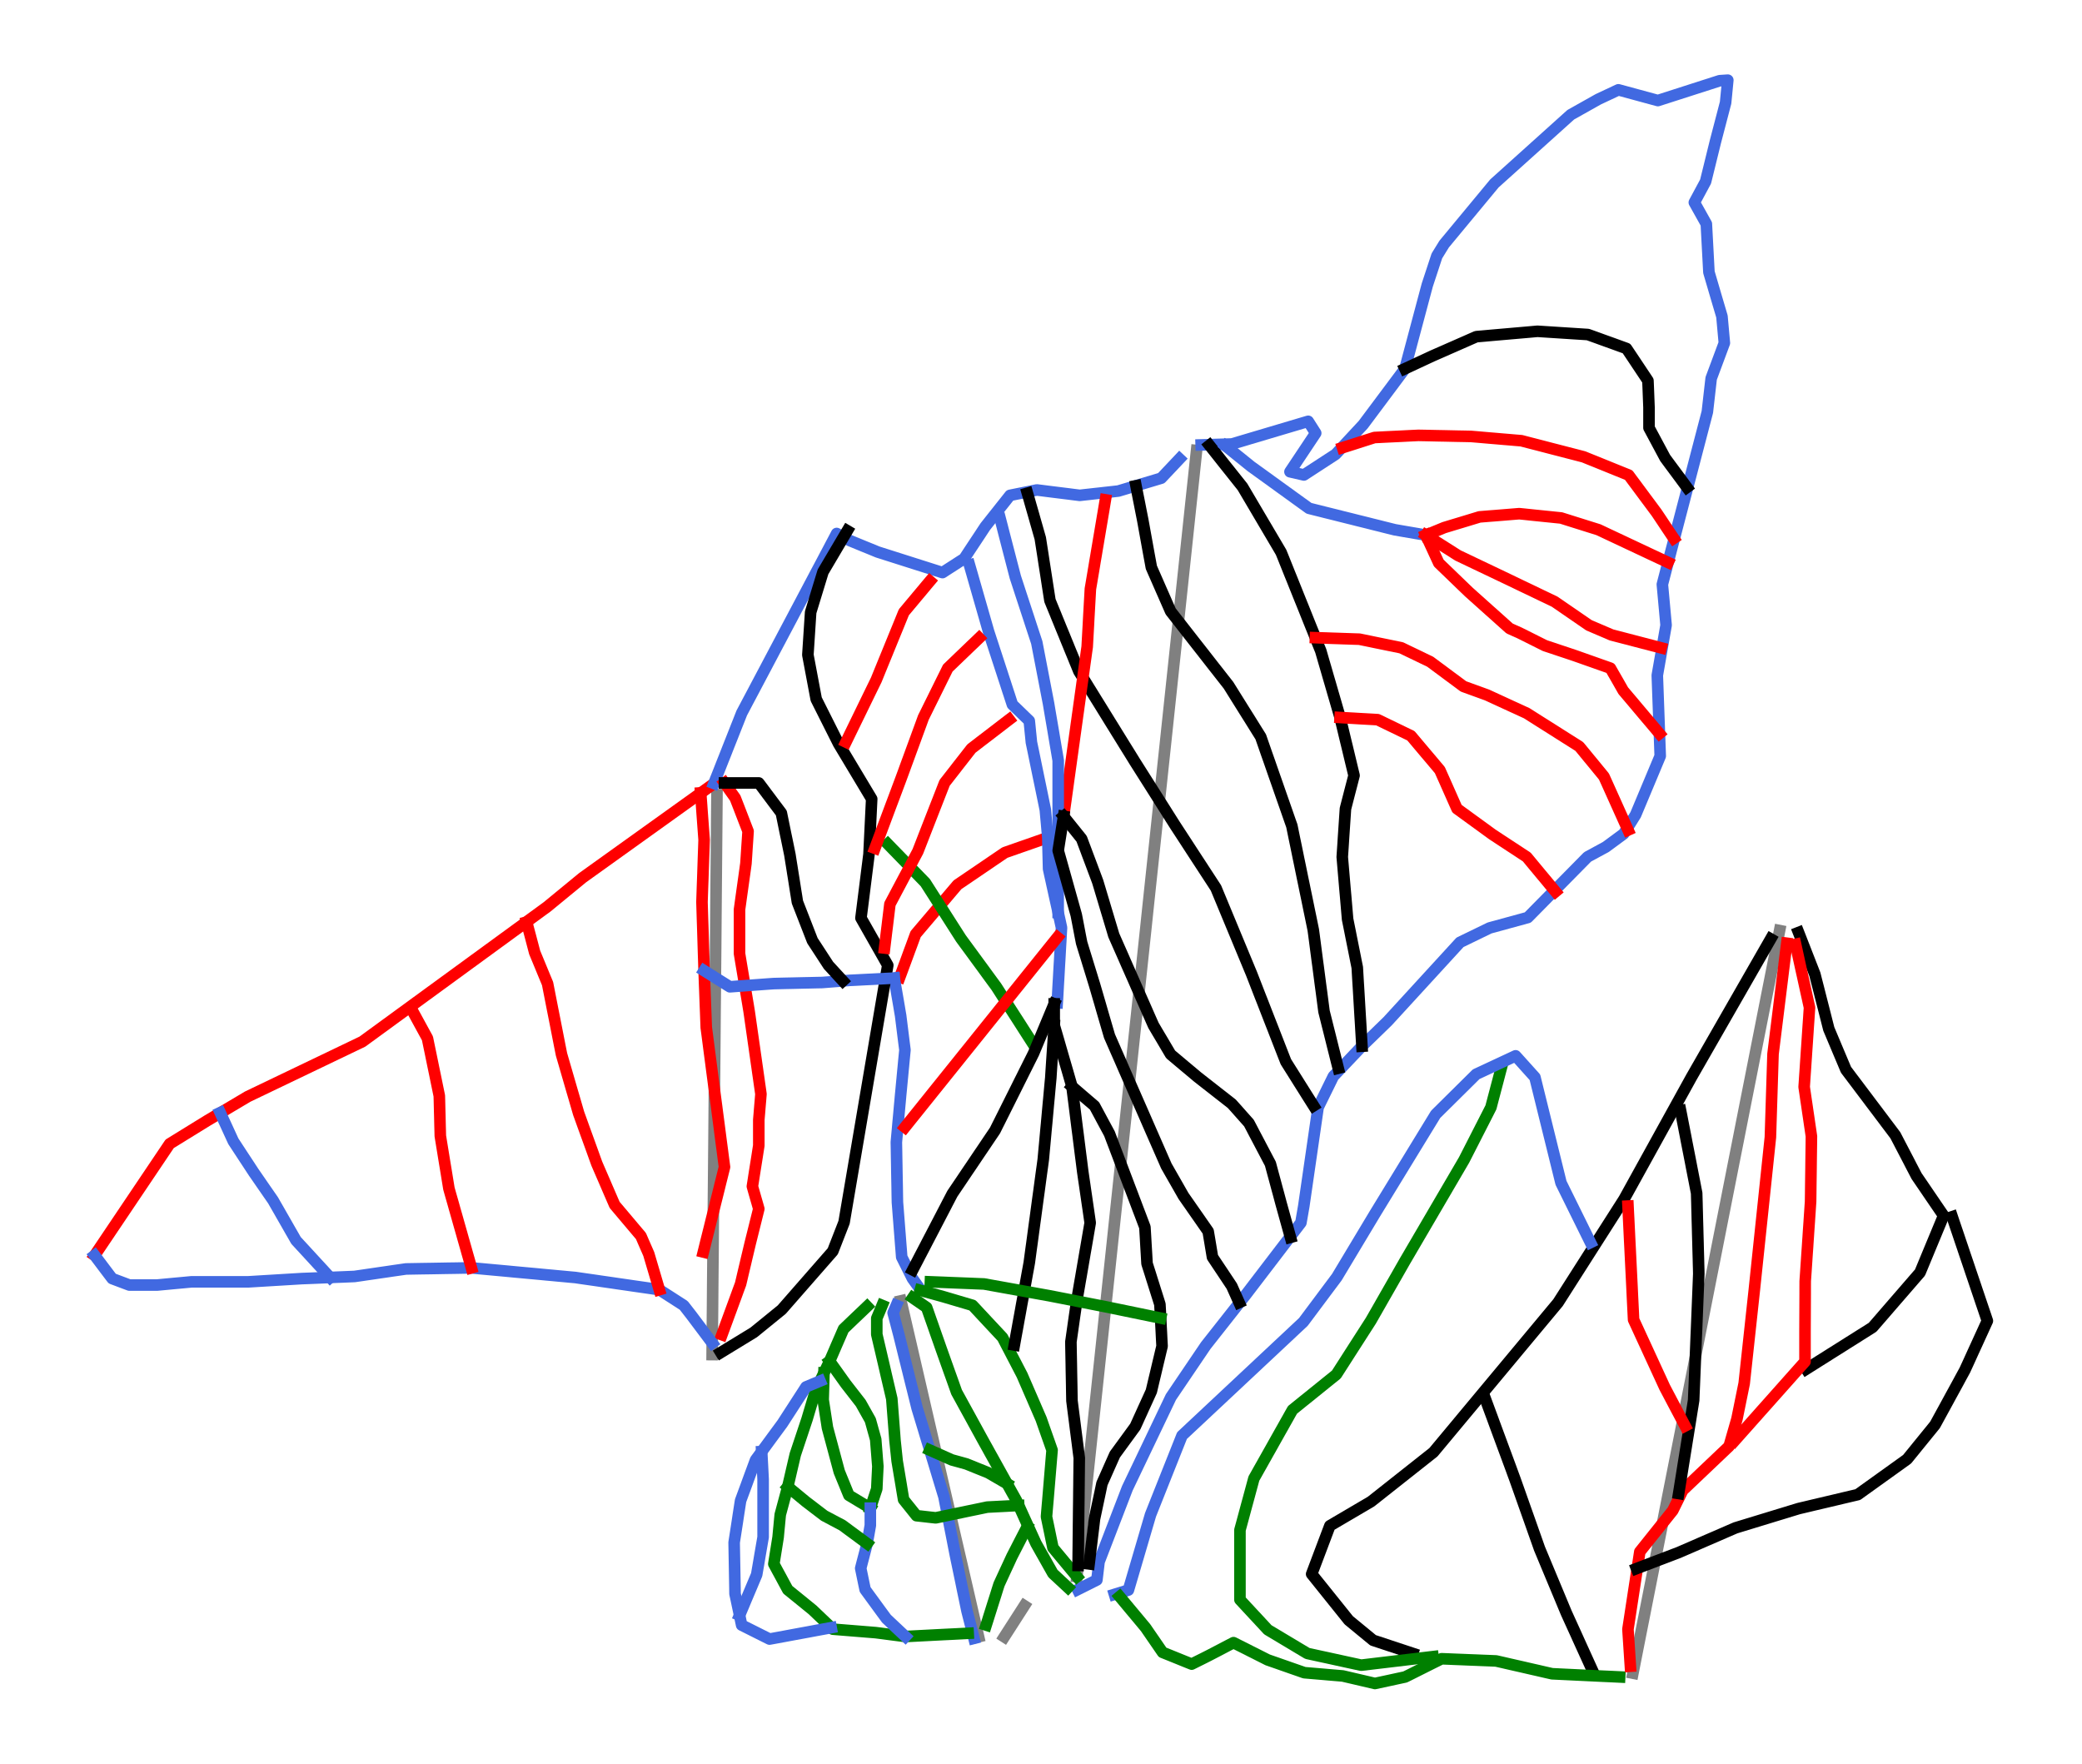<?xml version="1.0" encoding="utf-8" standalone="no"?>
<!DOCTYPE svg PUBLIC "-//W3C//DTD SVG 1.1//EN"
  "http://www.w3.org/Graphics/SVG/1.1/DTD/svg11.dtd">
<svg height="60.986pt" version="1.1" viewBox="0 0 72 60.986" width="72pt" xmlns="http://www.w3.org/2000/svg" xmlns:xlink="http://www.w3.org/1999/xlink">
 <defs>
  <style type="text/css">*{stroke-linecap:butt;stroke-linejoin:round;}</style>
 </defs>
 <g id="figure_1">
  <g id="patch_1">
   <path d="M 0 60.986 
L 72 60.986 
L 72 0 
L 0 0 
z
" style="fill:#ffffff;"/>
  </g>
  <g id="axes_1">
   <g id="line2d_1">
    <path clip-path="url(#pa33ca3b599)" d="M 37.242 54.519 
L 37.283 54.133 
L 37.344 53.561 
L 37.405 52.988 
L 37.474 52.336 
L 37.543 51.685 
L 37.629 50.882 
L 37.714 50.079 
L 37.801 49.261 
L 37.888 48.444 
L 38 47.39 
L 38.112 46.336 
L 38.173 45.762 
L 38.234 45.187 
L 38.336 44.229 
L 38.445 43.204 
L 38.553 42.179 
L 38.617 41.582 
L 38.68 40.985 
L 38.744 40.387 
L 38.807 39.79 
L 38.911 38.812 
L 39.015 37.833 
L 39.106 36.979 
L 39.197 36.125 
L 39.259 35.542 
L 39.321 34.958 
L 39.383 34.374 
L 39.445 33.79 
L 39.508 33.199 
L 39.571 32.607 
L 39.634 32.015 
L 39.696 31.423 
L 39.785 30.586 
L 39.874 29.749 
L 39.963 28.912 
L 40.052 28.074 
L 40.111 27.518 
L 40.17 26.963 
L 40.232 26.378 
L 40.295 25.792 
L 40.357 25.207 
L 40.419 24.622 
L 40.484 24.011 
L 40.549 23.399 
L 40.614 22.787 
L 40.679 22.176 
L 40.742 21.583 
L 40.805 20.989 
L 40.872 20.359 
L 40.939 19.729 
L 41.006 19.098 
L 41.073 18.468 
L 41.178 17.475 
L 41.284 16.483 
L 41.299 16.339 
L 41.38 15.578 
" style="fill:none;stroke:#808080;stroke-linecap:square;stroke-width:0.4;"/>
   </g>
   <g id="line2d_2">
    <path clip-path="url(#pa33ca3b599)" d="M 31.157 44.981 
L 31.355 45.839 
L 31.557 46.712 
L 31.759 47.585 
L 31.955 48.434 
L 32.151 49.282 
L 32.359 50.184 
L 32.567 51.085 
L 32.735 51.812 
L 32.903 52.538 
L 33.092 53.358 
L 33.282 54.177 
L 33.471 54.997 
L 33.66 55.817 
L 33.841 56.597 
" style="fill:none;stroke:#808080;stroke-linecap:square;stroke-width:0.4;"/>
   </g>
   <g id="line2d_3">
    <path clip-path="url(#pa33ca3b599)" d="M 24.627 46.842 
L 24.63 46.441 
L 24.635 45.879 
L 24.642 45.135 
L 24.647 44.461 
L 24.653 43.787 
L 24.66 43.043 
L 24.666 42.299 
L 24.673 41.45 
L 24.681 40.602 
L 24.687 39.925 
L 24.693 39.248 
L 24.7 38.388 
L 24.707 37.527 
L 24.715 36.598 
L 24.723 35.668 
L 24.729 34.947 
L 24.736 34.226 
L 24.741 33.599 
L 24.747 32.972 
L 24.752 32.345 
L 24.757 31.717 
L 24.764 30.9 
L 24.771 30.083 
L 24.78 29.058 
L 24.787 28.268 
L 24.794 27.477 
" style="fill:none;stroke:#808080;stroke-linecap:square;stroke-width:0.4;"/>
   </g>
   <g id="line2d_4">
    <path clip-path="url(#pa33ca3b599)" d="M 56.47 57.859 
L 56.607 57.163 
L 56.744 56.467 
L 56.859 55.888 
L 56.973 55.31 
L 57.149 54.42 
L 57.324 53.531 
L 57.47 52.796 
L 57.615 52.06 
L 57.813 51.055 
L 58.012 50.05 
L 58.165 49.273 
L 58.319 48.495 
L 58.445 47.858 
L 58.571 47.221 
L 58.697 46.584 
L 58.822 45.947 
L 58.945 45.329 
L 59.067 44.711 
L 59.189 44.093 
L 59.311 43.476 
L 59.444 42.802 
L 59.577 42.128 
L 59.71 41.454 
L 59.843 40.781 
L 59.967 40.151 
L 60.092 39.522 
L 60.216 38.892 
L 60.34 38.263 
L 60.535 37.279 
L 60.729 36.295 
L 60.84 35.735 
L 60.95 35.176 
L 61.079 34.523 
L 61.208 33.871 
L 61.342 33.193 
L 61.542 32.178 
" style="fill:none;stroke:#808080;stroke-linecap:square;stroke-width:0.4;"/>
   </g>
   <g id="line2d_5">
    <path clip-path="url(#pa33ca3b599)" d="M 34.731 56.602 
L 35.077 56.064 
L 35.423 55.526 
" style="fill:none;stroke:#808080;stroke-linecap:square;stroke-width:0.4;"/>
   </g>
   <g id="line2d_6">
    <path clip-path="url(#pa33ca3b599)" d="M 51.349 48.327 
L 51.414 48.503 
L 51.479 48.679 
L 51.544 48.855 
L 51.609 49.03 
L 51.673 49.206 
L 51.738 49.382 
L 51.803 49.558 
L 51.868 49.734 
L 51.933 49.91 
L 51.998 50.086 
L 52.063 50.261 
L 52.128 50.437 
L 52.193 50.613 
L 52.258 50.789 
L 52.322 50.965 
L 52.387 51.141 
L 52.494 51.442 
L 52.601 51.744 
L 52.707 52.045 
L 52.814 52.346 
L 52.921 52.648 
L 53.027 52.949 
L 53.134 53.251 
L 53.24 53.552 
L 53.356 53.83 
L 53.472 54.109 
L 53.588 54.387 
L 53.704 54.665 
L 53.82 54.943 
L 53.936 55.221 
L 54.052 55.5 
L 54.168 55.778 
L 54.284 56.033 
L 54.4 56.288 
L 54.516 56.543 
L 54.631 56.798 
L 54.747 57.053 
L 54.863 57.308 
L 54.979 57.563 
L 55.095 57.818 
" style="fill:none;stroke:#000000;stroke-linecap:square;stroke-width:0.4;"/>
   </g>
   <g id="line2d_7">
    <path clip-path="url(#pa33ca3b599)" d="M 61.234 32.468 
L 58.496 37.243 
L 56.166 41.462 
L 53.88 45.045 
L 49.57 50.219 
L 47.413 51.924 
L 45.99 52.76 
L 45.36 54.43 
L 46.643 56.028 
L 47.484 56.72 
L 48.852 57.173 
L 48.852 57.173 
" style="fill:none;stroke:#000000;stroke-linecap:square;stroke-width:0.4;"/>
   </g>
   <g id="line2d_8">
    <path clip-path="url(#pa33ca3b599)" d="M 51.931 36.881 
L 51.884 37.057 
L 51.838 37.233 
L 51.792 37.41 
L 51.745 37.586 
L 51.699 37.762 
L 51.652 37.938 
L 51.606 38.114 
L 51.56 38.29 
L 51.444 38.518 
L 51.328 38.745 
L 51.212 38.972 
L 51.096 39.199 
L 50.98 39.427 
L 50.864 39.654 
L 50.748 39.881 
L 50.632 40.108 
L 50.505 40.326 
L 50.377 40.544 
L 50.25 40.762 
L 50.122 40.98 
L 49.995 41.198 
L 49.867 41.416 
L 49.74 41.634 
L 49.612 41.852 
L 49.485 42.07 
L 49.357 42.288 
L 49.23 42.506 
L 49.102 42.724 
L 48.975 42.942 
L 48.847 43.16 
L 48.72 43.378 
L 48.592 43.596 
L 48.444 43.855 
L 48.296 44.115 
L 48.147 44.375 
L 47.999 44.634 
L 47.85 44.894 
L 47.702 45.154 
L 47.554 45.413 
L 47.405 45.673 
L 47.256 45.905 
L 47.107 46.137 
L 46.958 46.369 
L 46.809 46.601 
L 46.66 46.833 
L 46.511 47.066 
L 46.362 47.298 
L 46.213 47.53 
L 46.023 47.683 
L 45.834 47.835 
L 45.645 47.988 
L 45.455 48.141 
L 45.266 48.294 
L 45.076 48.446 
L 44.887 48.599 
L 44.698 48.752 
L 44.614 48.9 
L 44.531 49.049 
L 44.447 49.197 
L 44.364 49.346 
L 44.28 49.494 
L 44.197 49.642 
L 44.113 49.791 
L 44.03 49.939 
L 43.947 50.088 
L 43.863 50.236 
L 43.78 50.384 
L 43.696 50.533 
L 43.613 50.681 
L 43.529 50.829 
L 43.446 50.978 
L 43.362 51.126 
L 43.302 51.349 
L 43.242 51.571 
L 43.182 51.794 
L 43.121 52.017 
L 43.061 52.239 
L 43.001 52.462 
L 42.941 52.684 
L 42.88 52.907 
L 42.88 53.208 
L 42.88 53.51 
L 42.88 53.811 
L 42.88 54.113 
L 42.88 54.414 
L 42.88 54.715 
L 42.88 55.017 
L 42.88 55.318 
L 43.001 55.448 
L 43.121 55.578 
L 43.242 55.708 
L 43.362 55.838 
L 43.483 55.967 
L 43.603 56.097 
L 43.724 56.227 
L 43.844 56.357 
L 44.015 56.459 
L 44.186 56.561 
L 44.357 56.664 
L 44.528 56.766 
L 44.699 56.868 
L 44.87 56.971 
L 45.041 57.073 
L 45.211 57.175 
L 45.444 57.226 
L 45.676 57.277 
L 45.909 57.327 
L 46.141 57.378 
L 46.374 57.429 
L 46.607 57.48 
L 46.839 57.53 
L 47.072 57.581 
L 47.382 57.544 
L 47.693 57.507 
L 48.004 57.47 
L 48.314 57.433 
L 48.625 57.396 
L 48.935 57.359 
L 49.246 57.322 
L 49.557 57.285 
" style="fill:none;stroke:#008000;stroke-linecap:square;stroke-width:0.4;"/>
   </g>
   <g id="line2d_9">
    <path clip-path="url(#pa33ca3b599)" d="M 55.002 42.967 
L 53.983 40.903 
L 53.081 37.252 
L 52.413 36.51 
L 51.048 37.147 
L 49.649 38.532 
L 47.551 41.964 
L 46.231 44.163 
L 45.073 45.712 
L 40.877 49.642 
L 39.788 52.38 
L 39.023 54.984 
L 38.541 55.133 
L 38.541 55.133 
" style="fill:none;stroke:#4169e1;stroke-linecap:square;stroke-width:0.4;"/>
   </g>
   <g id="line2d_10">
    <path clip-path="url(#pa33ca3b599)" d="M 62.198 32.245 
L 62.269 32.426 
L 62.339 32.607 
L 62.41 32.787 
L 62.48 32.968 
L 62.551 33.149 
L 62.621 33.329 
L 62.692 33.51 
L 62.762 33.69 
L 62.822 33.927 
L 62.883 34.163 
L 62.943 34.4 
L 63.003 34.636 
L 63.064 34.873 
L 63.124 35.109 
L 63.184 35.346 
L 63.244 35.582 
L 63.319 35.759 
L 63.393 35.935 
L 63.467 36.111 
L 63.541 36.287 
L 63.615 36.463 
L 63.69 36.64 
L 63.764 36.816 
L 63.838 36.992 
L 63.945 37.134 
L 64.051 37.275 
L 64.158 37.416 
L 64.265 37.558 
L 64.371 37.699 
L 64.478 37.841 
L 64.585 37.982 
L 64.691 38.124 
L 64.798 38.265 
L 64.905 38.406 
L 65.011 38.548 
L 65.118 38.689 
L 65.224 38.831 
L 65.331 38.972 
L 65.438 39.114 
L 65.544 39.255 
L 65.636 39.431 
L 65.728 39.608 
L 65.82 39.784 
L 65.912 39.961 
L 66.004 40.137 
L 66.095 40.314 
L 66.187 40.49 
L 66.279 40.667 
L 66.396 40.838 
L 66.513 41.009 
L 66.63 41.181 
L 66.746 41.352 
L 66.863 41.523 
L 66.98 41.695 
L 67.097 41.866 
L 67.214 42.037 
L 67.112 42.283 
L 67.01 42.529 
L 66.908 42.775 
L 66.806 43.02 
L 66.704 43.266 
L 66.602 43.512 
L 66.5 43.758 
L 66.398 44.004 
L 66.193 44.24 
L 65.988 44.477 
L 65.783 44.714 
L 65.578 44.95 
L 65.373 45.187 
L 65.168 45.424 
L 64.963 45.661 
L 64.758 45.897 
L 64.615 45.988 
L 64.472 46.078 
L 64.328 46.168 
L 64.185 46.259 
L 64.042 46.349 
L 63.898 46.439 
L 63.755 46.53 
L 63.612 46.62 
L 63.469 46.71 
L 63.325 46.8 
L 63.182 46.891 
L 63.039 46.981 
L 62.895 47.071 
L 62.752 47.162 
L 62.609 47.252 
L 62.466 47.342 
" style="fill:none;stroke:#000000;stroke-linecap:square;stroke-width:0.4;"/>
   </g>
   <g id="line2d_11">
    <path clip-path="url(#pa33ca3b599)" d="M 24.54 27.203 
L 20.149 30.349 
L 18.917 31.361 
L 12.532 36.019 
L 8.565 37.921 
L 7.179 38.744 
L 5.868 39.552 
L 3.273 43.41 
L 3.273 43.41 
" style="fill:none;stroke:#ff0000;stroke-linecap:square;stroke-width:0.4;"/>
   </g>
   <g id="line2d_12">
    <path clip-path="url(#pa33ca3b599)" d="M 62.095 32.652 
L 62.155 32.925 
L 62.215 33.199 
L 62.275 33.473 
L 62.336 33.746 
L 62.396 34.02 
L 62.456 34.293 
L 62.517 34.567 
L 62.577 34.841 
L 62.565 35.012 
L 62.554 35.184 
L 62.542 35.355 
L 62.53 35.527 
L 62.519 35.698 
L 62.507 35.87 
L 62.496 36.041 
L 62.484 36.213 
L 62.472 36.385 
L 62.461 36.556 
L 62.449 36.728 
L 62.438 36.899 
L 62.426 37.071 
L 62.414 37.242 
L 62.403 37.414 
L 62.391 37.586 
L 62.423 37.799 
L 62.454 38.013 
L 62.486 38.226 
L 62.517 38.44 
L 62.549 38.653 
L 62.58 38.867 
L 62.612 39.081 
L 62.643 39.294 
L 62.64 39.577 
L 62.636 39.859 
L 62.632 40.142 
L 62.629 40.425 
L 62.625 40.707 
L 62.621 40.99 
L 62.618 41.272 
L 62.614 41.555 
L 62.602 41.727 
L 62.591 41.898 
L 62.579 42.07 
L 62.568 42.241 
L 62.556 42.413 
L 62.544 42.585 
L 62.533 42.756 
L 62.521 42.928 
L 62.51 43.099 
L 62.498 43.271 
L 62.486 43.442 
L 62.475 43.614 
L 62.463 43.786 
L 62.452 43.957 
L 62.44 44.129 
L 62.428 44.3 
L 62.427 44.519 
L 62.427 44.737 
L 62.426 44.955 
L 62.425 45.173 
L 62.424 45.391 
L 62.423 45.609 
L 62.422 45.828 
L 62.421 46.046 
L 62.421 46.306 
L 62.421 46.565 
L 62.421 46.825 
L 62.421 47.085 
L 62.268 47.256 
L 62.116 47.427 
L 61.963 47.599 
L 61.811 47.77 
L 61.658 47.942 
L 61.506 48.113 
L 61.353 48.285 
L 61.201 48.456 
L 61.048 48.628 
L 60.895 48.799 
L 60.743 48.971 
L 60.59 49.142 
L 60.438 49.314 
L 60.285 49.485 
L 60.133 49.656 
L 59.98 49.828 
" style="fill:none;stroke:#ff0000;stroke-linecap:square;stroke-width:0.4;"/>
   </g>
   <g id="line2d_13">
    <path clip-path="url(#pa33ca3b599)" d="M 38.72 55.209 
L 38.832 55.343 
L 38.944 55.477 
L 39.056 55.612 
L 39.168 55.746 
L 39.28 55.88 
L 39.392 56.014 
L 39.504 56.149 
L 39.616 56.283 
L 39.763 56.497 
L 39.91 56.71 
L 40.057 56.924 
L 40.204 57.138 
L 40.456 57.239 
L 40.708 57.341 
L 40.959 57.443 
L 41.211 57.544 
L 41.359 57.47 
L 41.508 57.396 
L 41.656 57.322 
L 41.804 57.247 
L 42.018 57.136 
L 42.231 57.025 
L 42.444 56.913 
L 42.658 56.802 
L 42.805 56.877 
L 42.953 56.951 
L 43.101 57.025 
L 43.248 57.1 
L 43.396 57.174 
L 43.544 57.249 
L 43.691 57.323 
L 43.839 57.398 
L 43.997 57.453 
L 44.156 57.508 
L 44.314 57.564 
L 44.472 57.619 
L 44.631 57.675 
L 44.789 57.73 
L 44.947 57.785 
L 45.106 57.841 
L 45.272 57.855 
L 45.438 57.869 
L 45.604 57.883 
L 45.77 57.897 
L 45.937 57.912 
L 46.103 57.926 
L 46.269 57.94 
L 46.435 57.954 
L 46.714 58.019 
L 46.992 58.084 
L 47.27 58.149 
L 47.548 58.214 
L 47.809 58.158 
L 48.07 58.102 
L 48.331 58.045 
L 48.592 57.989 
L 48.75 57.911 
L 48.908 57.832 
L 49.065 57.753 
L 49.223 57.674 
L 49.38 57.595 
L 49.538 57.516 
L 49.696 57.438 
L 49.853 57.359 
L 50.089 57.368 
L 50.324 57.378 
L 50.56 57.387 
L 50.796 57.397 
L 51.031 57.406 
L 51.267 57.416 
L 51.502 57.425 
L 51.738 57.435 
L 51.98 57.49 
L 52.222 57.546 
L 52.464 57.601 
L 52.706 57.656 
L 52.948 57.712 
L 53.19 57.767 
L 53.432 57.823 
L 53.674 57.878 
L 53.966 57.892 
L 54.258 57.906 
L 54.55 57.92 
L 54.843 57.934 
L 55.135 57.948 
L 55.427 57.962 
L 55.719 57.975 
L 56.011 57.989 
" style="fill:none;stroke:#008000;stroke-linecap:square;stroke-width:0.4;"/>
   </g>
   <g id="line2d_14">
    <path clip-path="url(#pa33ca3b599)" d="M 61.79 32.616 
L 61.315 36.445 
L 61.224 39.325 
L 60.668 44.607 
L 60.318 47.835 
L 60.068 49.064 
L 59.795 50.013 
L 58.192 51.536 
L 57.849 52.232 
L 56.708 53.659 
L 56.298 56.338 
L 56.382 57.618 
L 56.382 57.618 
" style="fill:none;stroke:#ff0000;stroke-linecap:square;stroke-width:0.4;"/>
   </g>
   <g id="line2d_15">
    <path clip-path="url(#pa33ca3b599)" d="M 58.118 38.404 
L 58.153 38.582 
L 58.187 38.761 
L 58.222 38.939 
L 58.257 39.118 
L 58.292 39.296 
L 58.326 39.475 
L 58.361 39.653 
L 58.396 39.832 
L 58.431 40.01 
L 58.466 40.189 
L 58.5 40.368 
L 58.535 40.546 
L 58.57 40.725 
L 58.605 40.903 
L 58.639 41.082 
L 58.674 41.26 
L 58.679 41.434 
L 58.684 41.608 
L 58.688 41.782 
L 58.693 41.956 
L 58.697 42.13 
L 58.702 42.304 
L 58.707 42.477 
L 58.711 42.651 
L 58.716 42.825 
L 58.721 42.999 
L 58.725 43.173 
L 58.73 43.347 
L 58.735 43.521 
L 58.739 43.695 
L 58.744 43.869 
L 58.748 44.043 
L 58.737 44.316 
L 58.726 44.59 
L 58.715 44.863 
L 58.704 45.136 
L 58.693 45.41 
L 58.682 45.683 
L 58.671 45.957 
L 58.659 46.23 
L 58.648 46.504 
L 58.637 46.777 
L 58.626 47.051 
L 58.615 47.324 
L 58.604 47.598 
L 58.593 47.871 
L 58.581 48.145 
L 58.57 48.418 
L 58.538 48.62 
L 58.505 48.822 
L 58.473 49.023 
L 58.441 49.225 
L 58.408 49.427 
L 58.376 49.628 
L 58.343 49.83 
L 58.311 50.032 
L 58.278 50.234 
L 58.246 50.435 
L 58.213 50.637 
L 58.181 50.839 
L 58.149 51.04 
L 58.116 51.242 
L 58.084 51.444 
L 58.051 51.646 
" style="fill:none;stroke:#000000;stroke-linecap:square;stroke-width:0.4;"/>
   </g>
   <g id="line2d_16">
    <path clip-path="url(#pa33ca3b599)" d="M 30.997 45.136 
L 30.886 45.396 
L 30.937 45.59 
L 30.988 45.785 
L 31.039 45.98 
L 31.09 46.175 
L 31.129 46.332 
L 31.168 46.49 
L 31.207 46.647 
L 31.246 46.805 
L 31.285 46.963 
L 31.325 47.12 
L 31.364 47.278 
L 31.403 47.435 
L 31.442 47.593 
L 31.481 47.751 
L 31.52 47.908 
L 31.56 48.066 
L 31.599 48.224 
L 31.638 48.381 
L 31.677 48.539 
L 31.716 48.696 
L 31.771 48.877 
L 31.826 49.058 
L 31.881 49.239 
L 31.936 49.42 
L 31.99 49.601 
L 32.045 49.782 
L 32.1 49.963 
L 32.155 50.144 
L 32.216 50.346 
L 32.277 50.547 
L 32.338 50.749 
L 32.399 50.95 
L 32.46 51.152 
L 32.521 51.354 
L 32.582 51.555 
L 32.644 51.757 
L 32.692 52.005 
L 32.741 52.253 
L 32.79 52.501 
L 32.838 52.749 
L 32.887 52.997 
L 32.936 53.246 
L 32.984 53.494 
L 33.033 53.742 
L 33.069 53.918 
L 33.106 54.094 
L 33.148 54.295 
L 33.19 54.497 
L 33.232 54.699 
L 33.273 54.901 
L 33.315 55.103 
L 33.357 55.304 
L 33.399 55.506 
L 33.441 55.708 
L 33.501 55.944 
L 33.561 56.181 
L 33.622 56.417 
L 33.682 56.654 
" style="fill:none;stroke:#4169e1;stroke-linecap:square;stroke-width:0.4;"/>
   </g>
   <g id="line2d_17">
    <path clip-path="url(#pa33ca3b599)" d="M 56.3 41.705 
L 56.31 41.914 
L 56.321 42.122 
L 56.331 42.331 
L 56.341 42.539 
L 56.351 42.748 
L 56.361 42.956 
L 56.372 43.164 
L 56.382 43.373 
L 56.396 43.656 
L 56.41 43.939 
L 56.424 44.221 
L 56.438 44.504 
L 56.451 44.787 
L 56.465 45.07 
L 56.479 45.353 
L 56.493 45.636 
L 56.628 45.928 
L 56.762 46.22 
L 56.897 46.512 
L 57.031 46.804 
L 57.166 47.097 
L 57.3 47.389 
L 57.435 47.681 
L 57.569 47.973 
L 57.657 48.14 
L 57.745 48.307 
L 57.833 48.474 
L 57.921 48.641 
L 58.009 48.808 
L 58.098 48.975 
L 58.186 49.142 
L 58.274 49.309 
" style="fill:none;stroke:#ff0000;stroke-linecap:square;stroke-width:0.4;"/>
   </g>
   <g id="line2d_18">
    <path clip-path="url(#pa33ca3b599)" d="M 67.511 42.074 
L 67.581 42.283 
L 67.653 42.495 
L 67.725 42.707 
L 67.796 42.919 
L 67.868 43.131 
L 67.939 43.343 
L 68.011 43.555 
L 68.083 43.767 
L 68.154 43.979 
L 68.226 44.191 
L 68.298 44.403 
L 68.369 44.615 
L 68.441 44.827 
L 68.512 45.039 
L 68.584 45.251 
L 68.656 45.463 
L 68.727 45.675 
L 68.63 45.888 
L 68.533 46.101 
L 68.435 46.315 
L 68.338 46.528 
L 68.24 46.741 
L 68.143 46.955 
L 68.046 47.168 
L 67.948 47.381 
L 67.819 47.617 
L 67.691 47.854 
L 67.562 48.09 
L 67.433 48.326 
L 67.304 48.563 
L 67.175 48.799 
L 67.046 49.035 
L 66.917 49.271 
L 66.797 49.42 
L 66.676 49.568 
L 66.555 49.717 
L 66.435 49.865 
L 66.314 50.013 
L 66.194 50.162 
L 66.073 50.31 
L 65.952 50.459 
L 65.739 50.612 
L 65.526 50.765 
L 65.313 50.918 
L 65.099 51.071 
L 64.886 51.224 
L 64.673 51.377 
L 64.459 51.53 
L 64.246 51.683 
L 63.991 51.743 
L 63.736 51.803 
L 63.481 51.864 
L 63.226 51.924 
L 62.971 51.984 
L 62.716 52.044 
L 62.461 52.105 
L 62.206 52.165 
L 61.932 52.248 
L 61.659 52.332 
L 61.385 52.415 
L 61.111 52.499 
L 60.838 52.582 
L 60.564 52.666 
L 60.291 52.749 
L 60.017 52.833 
L 59.772 52.939 
L 59.526 53.046 
L 59.28 53.153 
L 59.034 53.259 
L 58.788 53.366 
L 58.543 53.473 
L 58.297 53.579 
L 58.051 53.686 
L 57.869 53.755 
L 57.687 53.825 
L 57.505 53.894 
L 57.323 53.963 
L 57.141 54.033 
L 56.959 54.102 
L 56.777 54.171 
L 56.595 54.241 
" style="fill:none;stroke:#000000;stroke-linecap:square;stroke-width:0.4;"/>
   </g>
   <g id="line2d_19">
    <path clip-path="url(#pa33ca3b599)" d="M 41.539 15.385 
L 42.602 15.353 
L 45.24 14.569 
L 45.5 14.977 
L 44.61 16.313 
L 45.092 16.424 
L 46.187 15.711 
L 47.141 14.685 
L 48.586 12.751 
L 49.358 9.858 
L 49.691 8.847 
L 49.943 8.439 
L 51.68 6.343 
L 54.319 3.968 
L 55.271 3.433 
L 55.967 3.106 
L 57.333 3.477 
L 59.469 2.791 
L 59.751 2.772 
L 59.675 3.551 
L 59.322 4.901 
L 58.983 6.278 
L 58.594 7.001 
L 59.009 7.743 
L 59.098 9.412 
L 59.354 10.284 
L 59.549 10.943 
L 59.632 11.861 
L 59.176 13.085 
L 59.044 14.244 
L 57.685 19.449 
L 57.488 20.208 
L 57.617 21.619 
L 57.313 23.352 
L 57.414 26.143 
L 56.563 28.175 
L 56.151 28.833 
L 55.535 29.287 
L 54.901 29.631 
L 52.835 31.727 
L 51.514 32.088 
L 50.49 32.585 
L 47.991 35.311 
L 47.099 36.178 
L 46.112 37.217 
L 45.583 38.293 
L 45.088 41.706 
L 44.988 42.281 
L 43.086 44.768 
L 41.698 46.529 
L 40.493 48.309 
L 38.986 51.463 
L 38.008 54.004 
L 37.933 54.634 
L 37.266 54.968 
L 37.266 54.968 
" style="fill:none;stroke:#4169e1;stroke-linecap:square;stroke-width:0.4;"/>
   </g>
   <g id="line2d_20">
    <path clip-path="url(#pa33ca3b599)" d="M 40.789 15.867 
L 40.632 16.034 
L 40.474 16.201 
L 40.316 16.368 
L 40.159 16.535 
L 39.94 16.601 
L 39.722 16.666 
L 39.503 16.732 
L 39.285 16.798 
L 38.98 16.889 
L 38.675 16.98 
L 38.508 16.999 
L 38.341 17.018 
L 38.174 17.036 
L 38.008 17.055 
L 37.841 17.073 
L 37.674 17.092 
L 37.507 17.11 
L 37.34 17.129 
L 37.154 17.106 
L 36.969 17.082 
L 36.784 17.059 
L 36.598 17.036 
L 36.413 17.013 
L 36.227 16.99 
L 36.042 16.966 
L 35.856 16.943 
L 35.625 16.99 
L 35.393 17.036 
L 35.161 17.082 
L 34.929 17.129 
L 34.823 17.263 
L 34.716 17.398 
L 34.609 17.532 
L 34.503 17.667 
L 34.396 17.801 
L 34.289 17.936 
L 34.183 18.07 
L 34.076 18.205 
L 33.984 18.344 
L 33.893 18.483 
L 33.801 18.622 
L 33.709 18.761 
L 33.617 18.9 
L 33.525 19.039 
L 33.434 19.178 
L 33.342 19.318 
L 33.154 19.438 
L 32.967 19.559 
L 32.78 19.679 
L 32.593 19.8 
L 32.313 19.711 
L 32.033 19.622 
L 31.753 19.533 
L 31.473 19.444 
L 31.193 19.355 
L 30.913 19.266 
L 30.633 19.177 
L 30.353 19.088 
L 30.11 18.988 
L 29.866 18.889 
L 29.623 18.789 
L 29.38 18.689 
L 29.157 18.569 
L 28.934 18.448 
L 28.832 18.642 
L 28.729 18.836 
L 28.627 19.03 
L 28.524 19.224 
L 28.422 19.418 
L 28.319 19.612 
L 28.216 19.805 
L 28.114 19.999 
L 28.011 20.193 
L 27.909 20.387 
L 27.806 20.581 
L 27.704 20.775 
L 27.601 20.969 
L 27.498 21.163 
L 27.396 21.357 
L 27.293 21.551 
L 27.191 21.744 
L 27.088 21.938 
L 26.986 22.132 
L 26.883 22.326 
L 26.78 22.52 
L 26.678 22.714 
L 26.575 22.908 
L 26.473 23.102 
L 26.37 23.296 
L 26.268 23.489 
L 26.165 23.683 
L 26.063 23.877 
L 25.96 24.071 
L 25.857 24.265 
L 25.755 24.459 
L 25.652 24.653 
L 25.592 24.805 
L 25.532 24.958 
L 25.471 25.11 
L 25.411 25.263 
L 25.351 25.415 
L 25.291 25.567 
L 25.23 25.72 
L 25.17 25.872 
L 25.11 26.025 
L 25.05 26.177 
L 24.989 26.33 
L 24.929 26.482 
L 24.869 26.635 
L 24.809 26.787 
L 24.748 26.939 
L 24.688 27.092 
" style="fill:none;stroke:#4169e1;stroke-linecap:square;stroke-width:0.4;"/>
   </g>
   <g id="line2d_21">
    <path clip-path="url(#pa33ca3b599)" d="M 35.53 17.055 
L 35.586 17.249 
L 35.641 17.444 
L 35.697 17.639 
L 35.753 17.834 
L 35.808 18.028 
L 35.864 18.223 
L 35.919 18.418 
L 35.975 18.613 
L 36.017 18.882 
L 36.059 19.151 
L 36.1 19.42 
L 36.142 19.689 
L 36.184 19.958 
L 36.225 20.226 
L 36.267 20.495 
L 36.309 20.764 
L 36.371 20.917 
L 36.434 21.07 
L 36.497 21.223 
L 36.559 21.377 
L 36.622 21.53 
L 36.684 21.683 
L 36.747 21.836 
L 36.81 21.989 
L 36.872 22.142 
L 36.935 22.295 
L 36.997 22.448 
L 37.06 22.601 
L 37.123 22.754 
L 37.185 22.907 
L 37.248 23.06 
L 37.31 23.213 
L 37.431 23.408 
L 37.552 23.602 
L 37.672 23.797 
L 37.793 23.992 
L 37.913 24.187 
L 38.034 24.381 
L 38.154 24.576 
L 38.275 24.771 
L 38.395 24.966 
L 38.516 25.16 
L 38.636 25.355 
L 38.757 25.55 
L 38.877 25.745 
L 38.998 25.939 
L 39.119 26.134 
L 39.239 26.329 
L 39.327 26.468 
L 39.415 26.607 
L 39.503 26.746 
L 39.591 26.885 
L 39.68 27.025 
L 39.768 27.164 
L 39.856 27.303 
L 39.944 27.442 
L 40.032 27.581 
L 40.12 27.72 
L 40.208 27.859 
L 40.296 27.998 
L 40.384 28.138 
L 40.472 28.277 
L 40.56 28.416 
L 40.648 28.555 
L 40.824 28.824 
L 40.999 29.093 
L 41.174 29.362 
L 41.349 29.631 
L 41.525 29.9 
L 41.7 30.169 
L 41.875 30.437 
L 42.05 30.706 
L 42.127 30.892 
L 42.204 31.077 
L 42.281 31.263 
L 42.358 31.448 
L 42.435 31.634 
L 42.512 31.819 
L 42.589 32.005 
L 42.666 32.19 
L 42.743 32.376 
L 42.82 32.561 
L 42.897 32.747 
L 42.974 32.932 
L 43.051 33.118 
L 43.128 33.303 
L 43.205 33.489 
L 43.282 33.674 
L 43.356 33.864 
L 43.43 34.054 
L 43.504 34.245 
L 43.578 34.435 
L 43.653 34.625 
L 43.727 34.815 
L 43.801 35.005 
L 43.875 35.195 
L 43.949 35.385 
L 44.024 35.575 
L 44.098 35.766 
L 44.172 35.956 
L 44.246 36.146 
L 44.32 36.336 
L 44.394 36.526 
L 44.469 36.716 
L 44.588 36.906 
L 44.708 37.096 
L 44.828 37.287 
L 44.947 37.477 
L 45.067 37.667 
L 45.186 37.857 
L 45.306 38.047 
L 45.426 38.237 
" style="fill:none;stroke:#000000;stroke-linecap:square;stroke-width:0.4;"/>
   </g>
   <g id="line2d_22">
    <path clip-path="url(#pa33ca3b599)" d="M 36.235 28.963 
L 36.049 29.028 
L 35.864 29.093 
L 35.678 29.158 
L 35.493 29.223 
L 35.307 29.287 
L 35.122 29.352 
L 34.937 29.417 
L 34.751 29.482 
L 34.546 29.621 
L 34.341 29.76 
L 34.136 29.9 
L 33.931 30.039 
L 33.727 30.178 
L 33.522 30.317 
L 33.317 30.456 
L 33.112 30.595 
L 32.931 30.808 
L 32.75 31.022 
L 32.569 31.235 
L 32.389 31.448 
L 32.208 31.662 
L 32.027 31.875 
L 31.846 32.088 
L 31.665 32.302 
L 31.597 32.487 
L 31.529 32.673 
L 31.46 32.858 
L 31.392 33.044 
L 31.324 33.229 
L 31.255 33.415 
L 31.187 33.6 
L 31.118 33.786 
" style="fill:none;stroke:#ff0000;stroke-linecap:square;stroke-width:0.4;"/>
   </g>
   <g id="line2d_23">
    <path clip-path="url(#pa33ca3b599)" d="M 35.716 36.086 
L 35.558 35.84 
L 35.4 35.594 
L 35.243 35.348 
L 35.085 35.103 
L 34.927 34.857 
L 34.77 34.611 
L 34.612 34.365 
L 34.454 34.119 
L 34.301 33.911 
L 34.148 33.702 
L 33.996 33.493 
L 33.843 33.285 
L 33.69 33.076 
L 33.537 32.867 
L 33.384 32.659 
L 33.231 32.45 
L 33.077 32.209 
L 32.923 31.968 
L 32.769 31.727 
L 32.615 31.485 
L 32.461 31.244 
L 32.307 31.003 
L 32.153 30.762 
L 31.999 30.521 
L 31.837 30.354 
L 31.675 30.187 
L 31.512 30.02 
L 31.35 29.853 
L 31.188 29.686 
L 31.026 29.519 
L 30.863 29.352 
L 30.701 29.185 
" style="fill:none;stroke:#008000;stroke-linecap:square;stroke-width:0.4;"/>
   </g>
   <g id="line2d_24">
    <path clip-path="url(#pa33ca3b599)" d="M 30.924 33.823 
L 30.951 33.985 
L 30.979 34.147 
L 31.007 34.31 
L 31.035 34.472 
L 31.063 34.634 
L 31.091 34.797 
L 31.118 34.959 
L 31.146 35.121 
L 31.183 35.418 
L 31.22 35.715 
L 31.257 36.011 
L 31.295 36.308 
L 31.276 36.503 
L 31.257 36.698 
L 31.239 36.892 
L 31.22 37.087 
L 31.202 37.282 
L 31.183 37.477 
L 31.165 37.671 
L 31.146 37.866 
L 31.128 38.07 
L 31.109 38.274 
L 31.091 38.478 
L 31.072 38.682 
L 31.053 38.886 
L 31.035 39.091 
L 31.016 39.295 
L 30.998 39.499 
L 31.003 39.758 
L 31.007 40.018 
L 31.012 40.278 
L 31.016 40.537 
L 31.021 40.797 
L 31.026 41.057 
L 31.03 41.316 
L 31.035 41.576 
L 31.054 41.813 
L 31.072 42.049 
L 31.091 42.285 
L 31.109 42.522 
L 31.128 42.758 
L 31.146 42.995 
L 31.165 43.231 
L 31.183 43.468 
L 31.276 43.653 
L 31.369 43.839 
L 31.461 44.024 
L 31.554 44.21 
L 31.74 44.47 
" style="fill:none;stroke:#4169e1;stroke-linecap:square;stroke-width:0.4;"/>
   </g>
   <g id="line2d_25">
    <path clip-path="url(#pa33ca3b599)" d="M 31.823 44.618 
L 32.025 44.674 
L 32.226 44.729 
L 32.428 44.785 
L 32.63 44.841 
L 32.88 44.915 
L 33.13 44.989 
L 33.381 45.063 
L 33.631 45.137 
L 33.761 45.276 
L 33.891 45.416 
L 34.021 45.555 
L 34.15 45.694 
L 34.28 45.833 
L 34.41 45.972 
L 34.54 46.111 
L 34.67 46.25 
L 34.754 46.413 
L 34.838 46.575 
L 34.923 46.737 
L 35.007 46.9 
L 35.092 47.062 
L 35.176 47.224 
L 35.26 47.386 
L 35.345 47.549 
L 35.427 47.739 
L 35.51 47.929 
L 35.592 48.119 
L 35.675 48.309 
L 35.757 48.499 
L 35.84 48.69 
L 35.922 48.88 
L 36.005 49.07 
L 36.099 49.339 
L 36.194 49.608 
L 36.289 49.877 
L 36.383 50.145 
L 36.359 50.433 
L 36.335 50.721 
L 36.311 51.008 
L 36.287 51.296 
L 36.263 51.583 
L 36.239 51.871 
L 36.214 52.158 
L 36.19 52.446 
L 36.246 52.715 
L 36.302 52.984 
L 36.357 53.252 
L 36.413 53.521 
L 36.516 53.646 
L 36.62 53.771 
L 36.724 53.896 
L 36.827 54.02 
L 36.931 54.145 
L 37.035 54.27 
L 37.139 54.395 
L 37.242 54.519 
" style="fill:none;stroke:#008000;stroke-linecap:square;stroke-width:0.4;"/>
   </g>
   <g id="line2d_26">
    <path clip-path="url(#pa33ca3b599)" d="M 36.457 35.455 
L 36.442 35.682 
L 36.428 35.909 
L 36.413 36.137 
L 36.398 36.364 
L 36.383 36.591 
L 36.368 36.818 
L 36.353 37.045 
L 36.339 37.273 
L 36.322 37.449 
L 36.306 37.625 
L 36.29 37.801 
L 36.274 37.978 
L 36.257 38.154 
L 36.241 38.33 
L 36.225 38.506 
L 36.209 38.682 
L 36.193 38.859 
L 36.176 39.035 
L 36.16 39.211 
L 36.144 39.387 
L 36.128 39.563 
L 36.111 39.74 
L 36.095 39.916 
L 36.079 40.092 
L 36.049 40.315 
L 36.018 40.538 
L 35.988 40.761 
L 35.958 40.984 
L 35.928 41.207 
L 35.897 41.43 
L 35.867 41.653 
L 35.837 41.876 
L 35.807 42.1 
L 35.776 42.323 
L 35.746 42.546 
L 35.716 42.769 
L 35.686 42.992 
L 35.655 43.215 
L 35.625 43.438 
L 35.595 43.661 
L 35.563 43.839 
L 35.53 44.017 
L 35.498 44.195 
L 35.466 44.373 
L 35.433 44.551 
L 35.401 44.729 
L 35.369 44.907 
L 35.336 45.085 
L 35.304 45.264 
L 35.272 45.442 
L 35.239 45.62 
L 35.207 45.798 
L 35.175 45.976 
L 35.142 46.154 
L 35.11 46.332 
L 35.078 46.51 
" style="fill:none;stroke:#000000;stroke-linecap:square;stroke-width:0.4;"/>
   </g>
   <g id="line2d_27">
    <path clip-path="url(#pa33ca3b599)" d="M 33.527 19.54 
L 33.61 19.828 
L 33.692 20.115 
L 33.775 20.403 
L 33.857 20.69 
L 33.94 20.978 
L 34.022 21.265 
L 34.105 21.553 
L 34.187 21.84 
L 34.239 21.998 
L 34.29 22.155 
L 34.342 22.313 
L 34.393 22.471 
L 34.445 22.628 
L 34.496 22.786 
L 34.548 22.944 
L 34.599 23.101 
L 34.651 23.259 
L 34.702 23.417 
L 34.754 23.574 
L 34.805 23.732 
L 34.856 23.89 
L 34.908 24.047 
L 34.959 24.205 
L 35.011 24.363 
L 35.157 24.504 
L 35.303 24.645 
L 35.448 24.786 
L 35.594 24.926 
L 35.613 25.112 
L 35.631 25.298 
L 35.65 25.483 
L 35.668 25.669 
L 35.729 25.961 
L 35.789 26.253 
L 35.849 26.545 
L 35.909 26.837 
L 35.97 27.129 
L 36.03 27.421 
L 36.09 27.713 
L 36.15 28.006 
L 36.171 28.245 
L 36.193 28.484 
L 36.214 28.724 
L 36.235 28.963 
L 36.241 29.234 
L 36.248 29.504 
L 36.255 29.775 
L 36.262 30.046 
L 36.303 30.235 
L 36.345 30.423 
L 36.386 30.612 
L 36.428 30.8 
L 36.469 30.989 
L 36.511 31.177 
L 36.553 31.366 
L 36.594 31.555 
L 36.652 31.817 
L 36.709 32.079 
L 36.7 32.241 
L 36.691 32.404 
L 36.682 32.566 
L 36.672 32.728 
L 36.663 32.891 
L 36.654 33.053 
L 36.645 33.215 
L 36.635 33.377 
L 36.626 33.54 
L 36.617 33.702 
L 36.608 33.864 
L 36.598 34.027 
L 36.589 34.189 
L 36.58 34.351 
L 36.571 34.514 
L 36.561 34.676 
" style="fill:none;stroke:#4169e1;stroke-linecap:square;stroke-width:0.4;"/>
   </g>
   <g id="line2d_28">
    <path clip-path="url(#pa33ca3b599)" d="M 29.301 18.353 
L 28.461 19.775 
L 28.034 21.172 
L 27.938 22.647 
L 28.226 24.177 
L 29 25.717 
L 30.145 27.627 
L 30.052 29.538 
L 29.774 31.745 
L 30.701 33.378 
L 29.19 42.267 
L 28.799 43.269 
L 27.034 45.286 
L 26.065 46.074 
L 24.925 46.77 
L 24.925 46.77 
" style="fill:none;stroke:#000000;stroke-linecap:square;stroke-width:0.4;"/>
   </g>
   <g id="line2d_29">
    <path clip-path="url(#pa33ca3b599)" d="M 36.569 32.413 
L 36.404 32.618 
L 36.239 32.823 
L 36.074 33.029 
L 35.909 33.234 
L 35.745 33.439 
L 35.58 33.644 
L 35.415 33.849 
L 35.25 34.055 
L 35.085 34.26 
L 34.921 34.465 
L 34.756 34.67 
L 34.591 34.875 
L 34.426 35.081 
L 34.261 35.286 
L 34.096 35.491 
L 33.932 35.696 
L 33.767 35.901 
L 33.602 36.107 
L 33.437 36.312 
L 33.272 36.517 
L 33.108 36.722 
L 32.943 36.927 
L 32.778 37.132 
L 32.613 37.338 
L 32.448 37.543 
L 32.283 37.748 
L 32.119 37.953 
L 31.954 38.158 
L 31.789 38.364 
L 31.624 38.569 
L 31.459 38.774 
L 31.295 38.979 
" style="fill:none;stroke:#ff0000;stroke-linecap:square;stroke-width:0.4;"/>
   </g>
   <g id="line2d_30">
    <path clip-path="url(#pa33ca3b599)" d="M 32.157 20.097 
L 32.044 20.231 
L 31.932 20.366 
L 31.82 20.5 
L 31.707 20.634 
L 31.595 20.769 
L 31.482 20.903 
L 31.37 21.038 
L 31.257 21.172 
L 31.138 21.465 
L 31.019 21.757 
L 30.899 22.049 
L 30.78 22.341 
L 30.661 22.633 
L 30.541 22.925 
L 30.422 23.217 
L 30.303 23.51 
L 30.172 23.778 
L 30.041 24.047 
L 29.91 24.316 
L 29.779 24.585 
L 29.648 24.854 
L 29.517 25.123 
L 29.386 25.392 
L 29.255 25.661 
" style="fill:none;stroke:#ff0000;stroke-linecap:square;stroke-width:0.4;"/>
   </g>
   <g id="line2d_31">
    <path clip-path="url(#pa33ca3b599)" d="M 31.563 44.878 
L 31.805 45.045 
L 32.046 45.212 
L 32.114 45.406 
L 32.182 45.601 
L 32.251 45.796 
L 32.319 45.991 
L 32.387 46.185 
L 32.456 46.38 
L 32.524 46.575 
L 32.593 46.77 
L 32.654 46.941 
L 32.715 47.113 
L 32.776 47.284 
L 32.837 47.456 
L 32.899 47.628 
L 32.96 47.799 
L 33.021 47.971 
L 33.082 48.142 
L 33.202 48.36 
L 33.321 48.578 
L 33.441 48.796 
L 33.561 49.014 
L 33.68 49.232 
L 33.8 49.45 
L 33.919 49.668 
L 34.039 49.886 
L 34.138 50.063 
L 34.236 50.241 
L 34.335 50.418 
L 34.433 50.595 
L 34.532 50.773 
L 34.63 50.95 
L 34.729 51.128 
L 34.827 51.305 
L 34.908 51.451 
L 34.989 51.597 
L 35.071 51.743 
L 35.152 51.889 
L 35.229 52.059 
L 35.304 52.223 
L 35.378 52.387 
L 35.453 52.552 
L 35.528 52.716 
L 35.603 52.88 
L 35.677 53.044 
L 35.752 53.209 
L 35.827 53.373 
L 35.973 53.633 
L 36.12 53.892 
L 36.266 54.152 
L 36.413 54.412 
L 36.543 54.532 
L 36.672 54.653 
L 36.802 54.773 
L 36.932 54.894 
" style="fill:none;stroke:#008000;stroke-linecap:square;stroke-width:0.4;"/>
   </g>
   <g id="line2d_32">
    <path clip-path="url(#pa33ca3b599)" d="M 36.457 34.713 
L 36.368 34.926 
L 36.279 35.14 
L 36.19 35.353 
L 36.101 35.566 
L 36.012 35.78 
L 35.923 35.993 
L 35.834 36.206 
L 35.745 36.419 
L 35.662 36.586 
L 35.578 36.753 
L 35.495 36.92 
L 35.411 37.087 
L 35.328 37.254 
L 35.244 37.421 
L 35.161 37.588 
L 35.078 37.755 
L 34.994 37.922 
L 34.911 38.089 
L 34.827 38.256 
L 34.744 38.423 
L 34.66 38.59 
L 34.577 38.757 
L 34.493 38.923 
L 34.41 39.09 
L 34.318 39.227 
L 34.225 39.364 
L 34.133 39.501 
L 34.041 39.638 
L 33.949 39.774 
L 33.856 39.911 
L 33.764 40.048 
L 33.672 40.185 
L 33.58 40.322 
L 33.487 40.458 
L 33.395 40.595 
L 33.303 40.732 
L 33.211 40.869 
L 33.118 41.006 
L 33.026 41.142 
L 32.934 41.279 
L 32.848 41.444 
L 32.762 41.608 
L 32.677 41.773 
L 32.591 41.938 
L 32.506 42.102 
L 32.42 42.267 
L 32.334 42.432 
L 32.249 42.596 
L 32.163 42.761 
L 32.077 42.925 
L 31.992 43.09 
L 31.906 43.255 
L 31.82 43.419 
L 31.735 43.584 
L 31.649 43.748 
L 31.563 43.913 
" style="fill:none;stroke:#000000;stroke-linecap:square;stroke-width:0.4;"/>
   </g>
   <g id="line2d_33">
    <path clip-path="url(#pa33ca3b599)" d="M 33.861 22.063 
L 33.726 22.193 
L 33.59 22.322 
L 33.455 22.452 
L 33.32 22.582 
L 33.184 22.712 
L 33.049 22.842 
L 32.914 22.972 
L 32.778 23.102 
L 32.673 23.315 
L 32.567 23.528 
L 32.462 23.741 
L 32.356 23.955 
L 32.251 24.168 
L 32.145 24.381 
L 32.04 24.595 
L 31.934 24.808 
L 31.836 25.077 
L 31.737 25.346 
L 31.639 25.615 
L 31.54 25.884 
L 31.442 26.153 
L 31.343 26.422 
L 31.245 26.691 
L 31.146 26.96 
L 31.035 27.256 
L 30.924 27.553 
L 30.812 27.85 
L 30.701 28.147 
L 30.59 28.444 
L 30.479 28.74 
L 30.367 29.037 
L 30.256 29.334 
" style="fill:none;stroke:#ff0000;stroke-linecap:square;stroke-width:0.4;"/>
   </g>
   <g id="line2d_34">
    <path clip-path="url(#pa33ca3b599)" d="M 34.9 24.882 
L 34.736 25.007 
L 34.573 25.133 
L 34.41 25.258 
L 34.247 25.383 
L 34.084 25.508 
L 33.92 25.633 
L 33.757 25.759 
L 33.594 25.884 
L 33.478 26.032 
L 33.362 26.181 
L 33.246 26.329 
L 33.13 26.477 
L 33.015 26.626 
L 32.899 26.774 
L 32.783 26.923 
L 32.667 27.071 
L 32.551 27.368 
L 32.435 27.665 
L 32.319 27.961 
L 32.203 28.258 
L 32.087 28.555 
L 31.971 28.852 
L 31.856 29.148 
L 31.74 29.445 
L 31.619 29.672 
L 31.499 29.9 
L 31.378 30.127 
L 31.257 30.354 
L 31.137 30.581 
L 31.016 30.808 
L 30.896 31.036 
L 30.775 31.263 
L 30.752 31.453 
L 30.729 31.643 
L 30.706 31.833 
L 30.683 32.023 
L 30.659 32.214 
L 30.636 32.404 
L 30.613 32.594 
L 30.59 32.784 
" style="fill:none;stroke:#ff0000;stroke-linecap:square;stroke-width:0.4;"/>
   </g>
   <g id="line2d_35">
    <path clip-path="url(#pa33ca3b599)" d="M 38.227 17.284 
L 38.195 17.477 
L 38.163 17.669 
L 38.13 17.862 
L 38.098 18.054 
L 38.065 18.247 
L 38.033 18.439 
L 38 18.631 
L 37.968 18.824 
L 37.935 19.016 
L 37.903 19.209 
L 37.87 19.401 
L 37.838 19.594 
L 37.806 19.786 
L 37.773 19.979 
L 37.741 20.171 
L 37.708 20.363 
L 37.694 20.614 
L 37.68 20.864 
L 37.666 21.115 
L 37.652 21.365 
L 37.639 21.616 
L 37.625 21.866 
L 37.611 22.116 
L 37.597 22.367 
L 37.571 22.55 
L 37.546 22.733 
L 37.52 22.916 
L 37.495 23.099 
L 37.469 23.283 
L 37.444 23.466 
L 37.418 23.649 
L 37.393 23.832 
L 37.367 24.015 
L 37.342 24.198 
L 37.316 24.382 
L 37.291 24.565 
L 37.265 24.748 
L 37.24 24.931 
L 37.214 25.114 
L 37.189 25.297 
L 37.163 25.481 
L 37.138 25.664 
L 37.112 25.847 
L 37.087 26.03 
L 37.061 26.213 
L 37.036 26.396 
L 37.01 26.58 
L 36.985 26.763 
L 36.959 26.946 
L 36.934 27.129 
L 36.909 27.312 
L 36.883 27.495 
L 36.858 27.679 
L 36.832 27.862 
L 36.807 28.045 
L 36.781 28.228 
" style="fill:none;stroke:#ff0000;stroke-linecap:square;stroke-width:0.4;"/>
   </g>
   <g id="line2d_36">
    <path clip-path="url(#pa33ca3b599)" d="M 34.593 17.952 
L 34.658 18.203 
L 34.722 18.453 
L 34.787 18.703 
L 34.852 18.954 
L 34.917 19.204 
L 34.982 19.455 
L 35.047 19.705 
L 35.112 19.955 
L 35.205 20.238 
L 35.297 20.521 
L 35.39 20.804 
L 35.483 21.087 
L 35.576 21.37 
L 35.668 21.653 
L 35.761 21.936 
L 35.854 22.218 
L 35.905 22.483 
L 35.956 22.747 
L 36.007 23.011 
L 36.058 23.276 
L 36.109 23.54 
L 36.16 23.804 
L 36.211 24.069 
L 36.262 24.333 
L 36.303 24.579 
L 36.345 24.824 
L 36.387 25.07 
L 36.429 25.316 
L 36.47 25.562 
L 36.512 25.808 
L 36.554 26.053 
L 36.595 26.299 
L 36.595 26.494 
L 36.595 26.688 
L 36.595 26.883 
L 36.595 27.077 
L 36.595 27.272 
L 36.595 27.466 
L 36.595 27.661 
L 36.595 27.855 
L 36.595 28.05 
L 36.595 28.244 
L 36.595 28.439 
L 36.595 28.633 
L 36.595 28.828 
L 36.595 29.022 
L 36.595 29.217 
L 36.595 29.412 
L 36.594 29.679 
L 36.594 29.947 
L 36.594 30.215 
L 36.594 30.483 
L 36.594 30.751 
L 36.594 31.019 
L 36.594 31.287 
L 36.594 31.555 
" style="fill:none;stroke:#4169e1;stroke-linecap:square;stroke-width:0.4;"/>
   </g>
   <g id="line2d_37">
    <path clip-path="url(#pa33ca3b599)" d="M 36.781 28.228 
L 36.734 28.524 
L 36.688 28.82 
L 36.641 29.116 
L 36.595 29.412 
L 36.673 29.69 
L 36.751 29.968 
L 36.829 30.246 
L 36.907 30.524 
L 36.985 30.803 
L 37.063 31.081 
L 37.141 31.359 
L 37.219 31.637 
L 37.266 31.879 
L 37.312 32.12 
L 37.358 32.361 
L 37.405 32.602 
L 37.46 32.783 
L 37.516 32.964 
L 37.572 33.144 
L 37.627 33.325 
L 37.683 33.506 
L 37.739 33.687 
L 37.794 33.868 
L 37.85 34.049 
L 37.915 34.271 
L 37.98 34.494 
L 38.045 34.716 
L 38.109 34.939 
L 38.174 35.162 
L 38.239 35.384 
L 38.304 35.607 
L 38.369 35.829 
L 38.492 36.11 
L 38.615 36.391 
L 38.738 36.671 
L 38.86 36.952 
L 38.983 37.232 
L 39.106 37.513 
L 39.229 37.793 
L 39.352 38.074 
L 39.475 38.354 
L 39.598 38.635 
L 39.72 38.915 
L 39.843 39.196 
L 39.966 39.476 
L 40.089 39.757 
L 40.212 40.038 
L 40.335 40.318 
L 40.483 40.578 
L 40.632 40.838 
L 40.78 41.097 
L 40.928 41.357 
L 41.035 41.51 
L 41.142 41.663 
L 41.248 41.816 
L 41.355 41.969 
L 41.462 42.122 
L 41.568 42.275 
L 41.675 42.428 
L 41.781 42.581 
L 41.819 42.804 
L 41.856 43.026 
L 41.893 43.249 
L 41.93 43.471 
L 42.097 43.722 
L 42.264 43.972 
L 42.431 44.223 
L 42.597 44.473 
L 42.724 44.757 
L 42.851 45.041 
" style="fill:none;stroke:#000000;stroke-linecap:square;stroke-width:0.4;"/>
   </g>
   <g id="line2d_38">
    <path clip-path="url(#pa33ca3b599)" d="M 36.781 28.228 
L 36.937 28.422 
L 37.093 28.616 
L 37.249 28.81 
L 37.405 29.004 
L 37.474 29.189 
L 37.544 29.374 
L 37.613 29.56 
L 37.683 29.745 
L 37.753 29.931 
L 37.822 30.116 
L 37.892 30.302 
L 37.961 30.487 
L 38.031 30.719 
L 38.1 30.951 
L 38.17 31.183 
L 38.239 31.415 
L 38.309 31.647 
L 38.378 31.878 
L 38.448 32.11 
L 38.517 32.342 
L 38.603 32.537 
L 38.689 32.732 
L 38.775 32.926 
L 38.861 33.121 
L 38.946 33.316 
L 39.032 33.511 
L 39.118 33.706 
L 39.204 33.9 
L 39.289 34.095 
L 39.375 34.29 
L 39.461 34.485 
L 39.547 34.679 
L 39.633 34.874 
L 39.718 35.069 
L 39.804 35.264 
L 39.89 35.458 
L 40.038 35.709 
L 40.187 35.959 
L 40.335 36.21 
L 40.483 36.46 
L 40.715 36.655 
L 40.947 36.85 
L 41.179 37.044 
L 41.411 37.239 
L 41.559 37.355 
L 41.707 37.471 
L 41.856 37.587 
L 42.004 37.703 
L 42.152 37.819 
L 42.301 37.935 
L 42.449 38.051 
L 42.597 38.167 
L 42.746 38.333 
L 42.894 38.5 
L 43.042 38.667 
L 43.191 38.834 
L 43.284 39.01 
L 43.376 39.187 
L 43.469 39.363 
L 43.562 39.539 
L 43.654 39.715 
L 43.747 39.891 
L 43.84 40.068 
L 43.933 40.244 
L 43.979 40.416 
L 44.025 40.587 
L 44.072 40.759 
L 44.118 40.93 
L 44.164 41.102 
L 44.211 41.273 
L 44.257 41.445 
L 44.303 41.617 
L 44.384 41.909 
L 44.465 42.201 
L 44.546 42.493 
L 44.627 42.786 
" style="fill:none;stroke:#000000;stroke-linecap:square;stroke-width:0.4;"/>
   </g>
   <g id="line2d_39">
    <path clip-path="url(#pa33ca3b599)" d="M 36.457 34.713 
L 36.457 34.898 
L 36.457 35.084 
L 36.457 35.269 
L 36.457 35.455 
L 36.534 35.72 
L 36.611 35.984 
L 36.687 36.249 
L 36.764 36.514 
L 36.841 36.779 
L 36.918 37.043 
L 36.994 37.308 
L 37.071 37.573 
L 37.094 37.756 
L 37.117 37.939 
L 37.141 38.122 
L 37.164 38.306 
L 37.187 38.489 
L 37.21 38.672 
L 37.233 38.855 
L 37.256 39.038 
L 37.28 39.221 
L 37.303 39.405 
L 37.326 39.588 
L 37.349 39.771 
L 37.372 39.954 
L 37.396 40.137 
L 37.419 40.32 
L 37.442 40.504 
L 37.474 40.726 
L 37.507 40.949 
L 37.539 41.171 
L 37.572 41.394 
L 37.604 41.617 
L 37.637 41.839 
L 37.669 42.062 
L 37.701 42.284 
L 37.672 42.454 
L 37.643 42.623 
L 37.614 42.792 
L 37.585 42.961 
L 37.556 43.13 
L 37.526 43.3 
L 37.497 43.469 
L 37.468 43.638 
L 37.439 43.807 
L 37.41 43.976 
L 37.381 44.146 
L 37.351 44.315 
L 37.322 44.484 
L 37.293 44.653 
L 37.264 44.822 
L 37.235 44.992 
L 37.21 45.168 
L 37.185 45.344 
L 37.159 45.52 
L 37.134 45.696 
L 37.109 45.872 
L 37.084 46.048 
L 37.059 46.224 
L 37.034 46.4 
L 37.038 46.655 
L 37.043 46.909 
L 37.048 47.164 
L 37.052 47.419 
L 37.057 47.674 
L 37.062 47.929 
L 37.066 48.183 
L 37.071 48.438 
L 37.102 48.685 
L 37.134 48.933 
L 37.166 49.18 
L 37.197 49.427 
L 37.229 49.674 
L 37.261 49.922 
L 37.292 50.169 
L 37.324 50.416 
L 37.321 50.648 
L 37.319 50.881 
L 37.316 51.113 
L 37.314 51.345 
L 37.311 51.578 
L 37.309 51.81 
L 37.306 52.042 
L 37.303 52.275 
L 37.301 52.507 
L 37.298 52.739 
L 37.296 52.972 
L 37.293 53.204 
L 37.291 53.436 
L 37.288 53.668 
L 37.286 53.901 
L 37.283 54.133 
" style="fill:none;stroke:#000000;stroke-linecap:square;stroke-width:0.4;"/>
   </g>
   <g id="line2d_40">
    <path clip-path="url(#pa33ca3b599)" d="M 37.071 37.573 
L 37.266 37.74 
L 37.46 37.907 
L 37.655 38.074 
L 37.85 38.241 
L 37.98 38.482 
L 38.109 38.723 
L 38.239 38.964 
L 38.369 39.205 
L 38.445 39.407 
L 38.522 39.609 
L 38.598 39.81 
L 38.675 40.012 
L 38.751 40.214 
L 38.828 40.416 
L 38.904 40.617 
L 38.981 40.819 
L 39.057 41.021 
L 39.134 41.222 
L 39.21 41.424 
L 39.287 41.626 
L 39.363 41.828 
L 39.44 42.029 
L 39.516 42.231 
L 39.593 42.433 
L 39.612 42.748 
L 39.63 43.063 
L 39.649 43.379 
L 39.667 43.694 
L 39.723 43.87 
L 39.779 44.046 
L 39.834 44.223 
L 39.89 44.399 
L 39.945 44.575 
L 40.001 44.751 
L 40.057 44.928 
L 40.112 45.104 
L 40.125 45.341 
L 40.137 45.579 
L 40.149 45.822 
L 40.162 46.065 
L 40.174 46.308 
L 40.187 46.55 
L 40.14 46.745 
L 40.094 46.94 
L 40.047 47.135 
L 40.001 47.33 
L 39.955 47.524 
L 39.908 47.719 
L 39.862 47.914 
L 39.816 48.109 
L 39.746 48.262 
L 39.677 48.415 
L 39.607 48.568 
L 39.537 48.721 
L 39.468 48.874 
L 39.398 49.027 
L 39.329 49.18 
L 39.259 49.333 
L 39.083 49.574 
L 38.907 49.815 
L 38.731 50.056 
L 38.555 50.297 
L 38.443 50.548 
L 38.332 50.798 
L 38.221 51.049 
L 38.109 51.299 
L 38.045 51.605 
L 37.98 51.911 
L 37.915 52.217 
L 37.85 52.523 
L 37.827 52.718 
L 37.804 52.913 
L 37.78 53.107 
L 37.757 53.302 
L 37.734 53.497 
L 37.711 53.692 
L 37.688 53.887 
L 37.664 54.081 
" style="fill:none;stroke:#000000;stroke-linecap:square;stroke-width:0.4;"/>
   </g>
   <g id="line2d_41">
    <path clip-path="url(#pa33ca3b599)" d="M 32.175 44.325 
L 32.407 44.334 
L 32.639 44.343 
L 32.871 44.353 
L 33.102 44.362 
L 33.334 44.371 
L 33.566 44.38 
L 33.798 44.39 
L 34.03 44.399 
L 34.312 44.45 
L 34.595 44.501 
L 34.878 44.552 
L 35.161 44.603 
L 35.444 44.654 
L 35.727 44.705 
L 36.009 44.756 
L 36.292 44.807 
L 36.528 44.853 
L 36.763 44.899 
L 36.999 44.945 
L 37.235 44.992 
L 37.485 45.04 
L 37.734 45.089 
L 37.984 45.138 
L 38.234 45.187 
L 38.472 45.236 
L 38.71 45.285 
L 38.948 45.334 
L 39.185 45.383 
L 39.423 45.432 
L 39.661 45.481 
L 39.899 45.53 
L 40.137 45.579 
" style="fill:none;stroke:#008000;stroke-linecap:square;stroke-width:0.4;"/>
   </g>
   <g id="line2d_42">
    <path clip-path="url(#pa33ca3b599)" d="M 35.517 52.806 
L 35.386 53.06 
L 35.255 53.314 
L 35.125 53.568 
L 34.994 53.822 
L 34.883 54.063 
L 34.771 54.304 
L 34.66 54.545 
L 34.549 54.786 
L 34.493 54.962 
L 34.438 55.139 
L 34.382 55.315 
L 34.326 55.491 
L 34.271 55.667 
L 34.215 55.843 
L 34.16 56.02 
L 34.104 56.196 
" style="fill:none;stroke:#008000;stroke-linecap:square;stroke-width:0.4;"/>
   </g>
   <g id="line2d_43">
    <path clip-path="url(#pa33ca3b599)" d="M 30.506 45.141 
L 30.414 45.363 
L 30.321 45.586 
L 30.321 45.864 
L 30.321 46.142 
L 30.386 46.421 
L 30.451 46.699 
L 30.516 46.977 
L 30.581 47.255 
L 30.645 47.534 
L 30.71 47.812 
L 30.775 48.09 
L 30.84 48.368 
L 30.854 48.549 
L 30.868 48.73 
L 30.882 48.911 
L 30.896 49.092 
L 30.91 49.273 
L 30.924 49.453 
L 30.938 49.634 
L 30.951 49.815 
L 30.97 49.991 
L 30.988 50.168 
L 31.007 50.344 
L 31.025 50.52 
L 31.053 50.687 
L 31.081 50.854 
L 31.109 51.021 
L 31.137 51.188 
L 31.165 51.355 
L 31.192 51.522 
L 31.22 51.689 
L 31.248 51.856 
L 31.359 51.995 
L 31.471 52.134 
L 31.582 52.273 
L 31.693 52.412 
L 31.86 52.43 
L 32.027 52.449 
L 32.194 52.468 
L 32.361 52.486 
L 32.583 52.44 
L 32.806 52.393 
L 33.028 52.347 
L 33.251 52.301 
L 33.473 52.254 
L 33.696 52.208 
L 33.918 52.162 
L 34.141 52.115 
L 34.413 52.101 
L 34.685 52.087 
L 34.957 52.073 
L 35.229 52.059 
" style="fill:none;stroke:#008000;stroke-linecap:square;stroke-width:0.4;"/>
   </g>
   <g id="line2d_44">
    <path clip-path="url(#pa33ca3b599)" d="M 32.155 50.144 
L 32.345 50.229 
L 32.536 50.313 
L 32.726 50.398 
L 32.917 50.483 
L 33.169 50.552 
L 33.421 50.622 
L 33.61 50.698 
L 33.799 50.775 
L 33.989 50.851 
L 34.178 50.928 
L 34.34 51.022 
L 34.503 51.117 
L 34.665 51.211 
L 34.827 51.305 
" style="fill:none;stroke:#008000;stroke-linecap:square;stroke-width:0.4;"/>
   </g>
   <g id="line2d_45">
    <path clip-path="url(#pa33ca3b599)" d="M 29.987 45.178 
L 29.783 45.373 
L 29.579 45.567 
L 29.375 45.762 
L 29.171 45.957 
L 29.051 46.235 
L 28.93 46.513 
L 28.81 46.792 
L 28.689 47.07 
L 28.592 47.271 
L 28.495 47.472 
L 28.359 47.756 
L 28.283 47.914 
L 28.207 48.072 
L 28.133 48.322 
L 28.059 48.572 
L 27.984 48.823 
L 27.91 49.073 
L 27.808 49.379 
L 27.706 49.685 
L 27.604 49.991 
L 27.502 50.297 
L 27.437 50.576 
L 27.372 50.854 
L 27.308 51.132 
L 27.243 51.41 
L 27.178 51.651 
L 27.113 51.893 
L 27.048 52.134 
L 26.983 52.375 
L 26.964 52.57 
L 26.946 52.764 
L 26.927 52.959 
L 26.909 53.154 
L 26.872 53.386 
L 26.835 53.618 
L 26.798 53.849 
L 26.761 54.081 
L 26.881 54.304 
L 27.002 54.526 
L 27.122 54.749 
L 27.243 54.972 
L 27.457 55.146 
L 27.672 55.32 
L 27.887 55.495 
L 28.101 55.669 
L 28.276 55.836 
L 28.451 56.003 
L 28.626 56.169 
L 28.801 56.336 
L 28.986 56.351 
L 29.172 56.366 
L 29.357 56.381 
L 29.542 56.396 
L 29.728 56.411 
L 29.913 56.426 
L 30.099 56.441 
L 30.284 56.456 
L 30.541 56.489 
L 30.798 56.523 
L 31.054 56.556 
L 31.311 56.59 
L 31.583 56.576 
L 31.854 56.562 
L 32.125 56.548 
L 32.396 56.534 
L 32.667 56.52 
L 32.939 56.507 
L 33.21 56.493 
L 33.481 56.479 
" style="fill:none;stroke:#008000;stroke-linecap:square;stroke-width:0.4;"/>
   </g>
   <g id="line2d_46">
    <path clip-path="url(#pa33ca3b599)" d="M 28.689 47.07 
L 28.828 47.265 
L 28.967 47.459 
L 29.106 47.654 
L 29.245 47.849 
L 29.375 48.016 
L 29.505 48.183 
L 29.635 48.35 
L 29.765 48.517 
L 29.848 48.665 
L 29.931 48.813 
L 30.015 48.962 
L 30.098 49.11 
L 30.145 49.277 
L 30.191 49.444 
L 30.238 49.611 
L 30.284 49.778 
L 30.302 50.01 
L 30.321 50.242 
L 30.339 50.474 
L 30.358 50.705 
L 30.349 50.9 
L 30.339 51.095 
L 30.33 51.29 
L 30.321 51.485 
L 30.265 51.651 
L 30.21 51.818 
L 30.154 51.985 
L 30.098 52.152 
" style="fill:none;stroke:#008000;stroke-linecap:square;stroke-width:0.4;"/>
   </g>
   <g id="line2d_47">
    <path clip-path="url(#pa33ca3b599)" d="M 28.495 47.472 
L 28.488 47.706 
L 28.481 47.939 
L 28.474 48.172 
L 28.467 48.405 
L 28.504 48.647 
L 28.541 48.888 
L 28.578 49.129 
L 28.615 49.37 
L 28.666 49.56 
L 28.717 49.75 
L 28.768 49.94 
L 28.819 50.13 
L 28.87 50.321 
L 28.921 50.511 
L 28.972 50.701 
L 29.023 50.891 
L 29.106 51.095 
L 29.19 51.299 
L 29.273 51.503 
L 29.357 51.707 
L 29.542 51.818 
L 29.727 51.93 
L 29.913 52.041 
L 30.098 52.152 
" style="fill:none;stroke:#008000;stroke-linecap:square;stroke-width:0.4;"/>
   </g>
   <g id="line2d_48">
    <path clip-path="url(#pa33ca3b599)" d="M 30.098 52.152 
L 30.098 52.449 
L 30.098 52.746 
L 30.043 53.061 
L 29.987 53.376 
L 29.931 53.59 
L 29.876 53.803 
L 29.82 54.016 
L 29.765 54.23 
L 29.803 54.414 
L 29.841 54.598 
L 29.879 54.782 
L 29.918 54.966 
L 30.102 55.218 
L 30.286 55.47 
L 30.47 55.722 
L 30.655 55.973 
L 30.819 56.128 
L 30.983 56.282 
L 31.147 56.436 
L 31.311 56.59 
" style="fill:none;stroke:#4169e1;stroke-linecap:square;stroke-width:0.4;"/>
   </g>
   <g id="line2d_49">
    <path clip-path="url(#pa33ca3b599)" d="M 27.243 51.41 
L 27.4 51.54 
L 27.558 51.67 
L 27.715 51.8 
L 27.873 51.93 
L 28.031 52.05 
L 28.188 52.171 
L 28.346 52.291 
L 28.504 52.412 
L 28.661 52.495 
L 28.819 52.579 
L 28.977 52.662 
L 29.134 52.746 
L 29.347 52.904 
L 29.561 53.061 
L 29.774 53.219 
L 29.987 53.376 
" style="fill:none;stroke:#008000;stroke-linecap:square;stroke-width:0.4;"/>
   </g>
   <g id="line2d_50">
    <path clip-path="url(#pa33ca3b599)" d="M 28.359 47.756 
L 28.116 47.858 
L 27.873 47.96 
L 27.771 48.118 
L 27.669 48.276 
L 27.567 48.433 
L 27.465 48.591 
L 27.363 48.749 
L 27.261 48.906 
L 27.159 49.064 
L 27.057 49.222 
L 26.878 49.465 
L 26.699 49.708 
L 26.52 49.952 
L 26.341 50.195 
L 26.236 50.339 
L 26.13 50.483 
L 26.065 50.659 
L 26 50.835 
L 25.935 51.011 
L 25.87 51.188 
L 25.806 51.364 
L 25.741 51.54 
L 25.676 51.716 
L 25.611 51.893 
L 25.583 52.073 
L 25.555 52.254 
L 25.527 52.435 
L 25.5 52.616 
L 25.472 52.797 
L 25.444 52.978 
L 25.416 53.159 
L 25.388 53.339 
L 25.392 53.561 
L 25.396 53.783 
L 25.4 54.005 
L 25.404 54.227 
L 25.408 54.449 
L 25.412 54.671 
L 25.416 54.893 
L 25.419 55.115 
L 25.459 55.299 
L 25.498 55.484 
L 25.537 55.669 
L 25.576 55.854 
L 25.612 56.025 
L 25.648 56.196 
L 25.889 56.316 
L 26.13 56.437 
L 26.371 56.558 
L 26.612 56.678 
L 26.879 56.629 
L 27.145 56.58 
L 27.412 56.53 
L 27.678 56.481 
L 27.945 56.432 
L 28.211 56.382 
L 28.478 56.333 
L 28.744 56.284 
" style="fill:none;stroke:#4169e1;stroke-linecap:square;stroke-width:0.4;"/>
   </g>
   <g id="line2d_51">
    <path clip-path="url(#pa33ca3b599)" d="M 26.341 50.195 
L 26.353 50.434 
L 26.366 50.673 
L 26.378 50.912 
L 26.39 51.151 
L 26.39 51.447 
L 26.39 51.744 
L 26.39 51.92 
L 26.39 52.097 
L 26.39 52.273 
L 26.39 52.449 
L 26.39 52.625 
L 26.39 52.801 
L 26.39 52.978 
L 26.39 53.154 
L 26.362 53.316 
L 26.334 53.478 
L 26.306 53.641 
L 26.278 53.803 
L 26.251 53.965 
L 26.223 54.128 
L 26.195 54.29 
L 26.167 54.452 
L 26.093 54.627 
L 26.019 54.803 
L 25.945 54.978 
L 25.871 55.153 
L 25.797 55.328 
L 25.724 55.503 
L 25.65 55.679 
L 25.576 55.854 
" style="fill:none;stroke:#4169e1;stroke-linecap:square;stroke-width:0.4;"/>
   </g>
   <g id="line2d_52">
    <path clip-path="url(#pa33ca3b599)" d="M 39.285 16.798 
L 39.343 17.095 
L 39.402 17.391 
L 39.46 17.688 
L 39.519 17.985 
L 39.556 18.189 
L 39.593 18.394 
L 39.63 18.598 
L 39.667 18.802 
L 39.704 19.006 
L 39.741 19.21 
L 39.779 19.414 
L 39.816 19.618 
L 39.899 19.808 
L 39.983 19.998 
L 40.066 20.188 
L 40.149 20.378 
L 40.233 20.568 
L 40.316 20.758 
L 40.4 20.949 
L 40.483 21.139 
L 40.608 21.299 
L 40.734 21.459 
L 40.859 21.619 
L 40.984 21.779 
L 41.109 21.939 
L 41.234 22.099 
L 41.359 22.259 
L 41.485 22.419 
L 41.61 22.579 
L 41.735 22.739 
L 41.86 22.899 
L 41.985 23.059 
L 42.111 23.219 
L 42.236 23.379 
L 42.361 23.538 
L 42.486 23.698 
L 42.625 23.921 
L 42.764 24.144 
L 42.903 24.366 
L 43.042 24.589 
L 43.182 24.811 
L 43.321 25.034 
L 43.46 25.257 
L 43.599 25.479 
L 43.666 25.672 
L 43.733 25.864 
L 43.8 26.057 
L 43.868 26.249 
L 43.935 26.441 
L 44.002 26.634 
L 44.069 26.826 
L 44.137 27.019 
L 44.204 27.211 
L 44.271 27.404 
L 44.338 27.596 
L 44.406 27.789 
L 44.473 27.981 
L 44.54 28.173 
L 44.607 28.366 
L 44.675 28.558 
L 44.721 28.783 
L 44.767 29.008 
L 44.814 29.233 
L 44.86 29.458 
L 44.906 29.683 
L 44.953 29.908 
L 44.999 30.133 
L 45.045 30.358 
L 45.092 30.582 
L 45.138 30.807 
L 45.185 31.032 
L 45.231 31.257 
L 45.277 31.482 
L 45.324 31.707 
L 45.37 31.932 
L 45.416 32.157 
L 45.44 32.333 
L 45.463 32.509 
L 45.486 32.685 
L 45.509 32.862 
L 45.532 33.038 
L 45.555 33.214 
L 45.579 33.39 
L 45.602 33.566 
L 45.625 33.743 
L 45.648 33.919 
L 45.671 34.095 
L 45.695 34.271 
L 45.718 34.447 
L 45.741 34.624 
L 45.764 34.8 
L 45.787 34.976 
L 45.849 35.221 
L 45.91 35.467 
L 45.972 35.712 
L 46.033 35.957 
L 46.094 36.203 
L 46.156 36.448 
L 46.217 36.693 
L 46.279 36.939 
" style="fill:none;stroke:#000000;stroke-linecap:square;stroke-width:0.4;"/>
   </g>
   <g id="line2d_53">
    <path clip-path="url(#pa33ca3b599)" d="M 41.825 15.398 
L 41.968 15.577 
L 42.111 15.757 
L 42.253 15.937 
L 42.396 16.117 
L 42.539 16.296 
L 42.682 16.476 
L 42.825 16.656 
L 42.968 16.835 
L 43.052 16.977 
L 43.135 17.118 
L 43.219 17.26 
L 43.302 17.401 
L 43.386 17.543 
L 43.469 17.684 
L 43.552 17.825 
L 43.636 17.967 
L 43.719 18.108 
L 43.803 18.25 
L 43.886 18.391 
L 43.97 18.533 
L 44.053 18.674 
L 44.137 18.816 
L 44.22 18.957 
L 44.303 19.098 
L 44.378 19.283 
L 44.452 19.468 
L 44.526 19.652 
L 44.6 19.837 
L 44.675 20.021 
L 44.749 20.206 
L 44.823 20.39 
L 44.897 20.575 
L 44.971 20.759 
L 45.046 20.944 
L 45.12 21.128 
L 45.194 21.313 
L 45.268 21.498 
L 45.342 21.682 
L 45.417 21.867 
L 45.491 22.051 
L 45.583 22.281 
L 45.676 22.511 
L 45.759 22.799 
L 45.843 23.086 
L 45.926 23.374 
L 46.01 23.661 
L 46.093 23.949 
L 46.177 24.236 
L 46.26 24.524 
L 46.344 24.811 
L 46.404 25.062 
L 46.464 25.312 
L 46.524 25.563 
L 46.585 25.813 
L 46.645 26.063 
L 46.705 26.314 
L 46.765 26.564 
L 46.826 26.815 
L 46.752 27.102 
L 46.677 27.39 
L 46.603 27.677 
L 46.529 27.965 
L 46.515 28.173 
L 46.501 28.382 
L 46.487 28.591 
L 46.473 28.799 
L 46.459 29.008 
L 46.446 29.217 
L 46.432 29.425 
L 46.418 29.634 
L 46.441 29.903 
L 46.464 30.172 
L 46.487 30.441 
L 46.51 30.71 
L 46.534 30.979 
L 46.557 31.248 
L 46.58 31.517 
L 46.603 31.786 
L 46.645 31.994 
L 46.687 32.203 
L 46.728 32.412 
L 46.77 32.62 
L 46.812 32.829 
L 46.854 33.038 
L 46.895 33.246 
L 46.937 33.455 
L 46.947 33.625 
L 46.957 33.796 
L 46.967 33.966 
L 46.978 34.136 
L 46.988 34.306 
L 46.998 34.476 
L 47.008 34.646 
L 47.018 34.817 
L 47.028 34.987 
L 47.038 35.157 
L 47.049 35.327 
L 47.059 35.497 
L 47.069 35.668 
L 47.079 35.838 
L 47.089 36.008 
L 47.099 36.178 
" style="fill:none;stroke:#000000;stroke-linecap:square;stroke-width:0.4;"/>
   </g>
   <g id="line2d_54">
    <path clip-path="url(#pa33ca3b599)" d="M 42.384 15.422 
L 42.605 15.599 
L 42.825 15.776 
L 43.045 15.953 
L 43.265 16.131 
L 43.515 16.311 
L 43.766 16.492 
L 44.016 16.673 
L 44.266 16.854 
L 44.517 17.035 
L 44.767 17.216 
L 45.018 17.397 
L 45.268 17.577 
L 45.453 17.624 
L 45.639 17.67 
L 45.824 17.717 
L 46.01 17.763 
L 46.195 17.809 
L 46.381 17.856 
L 46.566 17.902 
L 46.752 17.948 
L 46.937 17.995 
L 47.123 18.041 
L 47.308 18.087 
L 47.493 18.134 
L 47.679 18.18 
L 47.864 18.227 
L 48.05 18.273 
L 48.235 18.319 
L 48.504 18.366 
L 48.773 18.412 
L 49.042 18.458 
L 49.311 18.505 
" style="fill:none;stroke:#4169e1;stroke-linecap:square;stroke-width:0.4;"/>
   </g>
   <g id="line2d_55">
    <path clip-path="url(#pa33ca3b599)" d="M 46.429 15.48 
L 46.705 15.393 
L 46.98 15.305 
L 47.255 15.217 
L 47.531 15.129 
L 47.721 15.12 
L 47.911 15.11 
L 48.101 15.101 
L 48.291 15.092 
L 48.481 15.083 
L 48.671 15.073 
L 48.861 15.064 
L 49.051 15.055 
L 49.278 15.059 
L 49.506 15.064 
L 49.733 15.069 
L 49.96 15.073 
L 50.187 15.078 
L 50.414 15.083 
L 50.642 15.087 
L 50.869 15.092 
L 51.087 15.11 
L 51.305 15.129 
L 51.523 15.148 
L 51.74 15.166 
L 51.958 15.185 
L 52.176 15.203 
L 52.394 15.222 
L 52.612 15.24 
L 52.881 15.31 
L 53.15 15.379 
L 53.419 15.449 
L 53.688 15.519 
L 53.957 15.588 
L 54.226 15.658 
L 54.495 15.727 
L 54.764 15.797 
L 54.958 15.876 
L 55.153 15.954 
L 55.348 16.033 
L 55.543 16.112 
L 55.737 16.191 
L 55.932 16.27 
L 56.127 16.349 
L 56.322 16.427 
L 56.442 16.59 
L 56.563 16.752 
L 56.683 16.914 
L 56.804 17.077 
L 56.924 17.239 
L 57.045 17.401 
L 57.165 17.563 
L 57.286 17.726 
L 57.435 17.948 
L 57.583 18.171 
L 57.732 18.394 
L 57.881 18.616 
" style="fill:none;stroke:#ff0000;stroke-linecap:square;stroke-width:0.4;"/>
   </g>
   <g id="line2d_56">
    <path clip-path="url(#pa33ca3b599)" d="M 48.586 12.751 
L 48.823 12.641 
L 49.06 12.53 
L 49.297 12.42 
L 49.533 12.31 
L 49.724 12.226 
L 49.914 12.143 
L 50.104 12.059 
L 50.294 11.976 
L 50.484 11.892 
L 50.674 11.809 
L 50.864 11.725 
L 51.054 11.642 
L 51.319 11.619 
L 51.583 11.595 
L 51.847 11.572 
L 52.112 11.549 
L 52.376 11.526 
L 52.64 11.503 
L 52.904 11.48 
L 53.169 11.456 
L 53.387 11.47 
L 53.604 11.484 
L 53.822 11.498 
L 54.04 11.512 
L 54.258 11.526 
L 54.476 11.54 
L 54.694 11.554 
L 54.912 11.568 
L 55.079 11.628 
L 55.246 11.688 
L 55.413 11.749 
L 55.58 11.809 
L 55.747 11.869 
L 55.913 11.929 
L 56.08 11.99 
L 56.247 12.05 
L 56.34 12.189 
L 56.433 12.328 
L 56.526 12.467 
L 56.618 12.606 
L 56.711 12.745 
L 56.804 12.885 
L 56.897 13.024 
L 56.989 13.163 
L 56.999 13.395 
L 57.008 13.627 
L 57.017 13.858 
L 57.026 14.09 
L 57.026 14.267 
L 57.026 14.443 
L 57.026 14.619 
L 57.026 14.795 
L 57.166 15.055 
L 57.305 15.315 
L 57.444 15.574 
L 57.583 15.834 
L 57.771 16.089 
L 57.96 16.343 
L 58.149 16.598 
L 58.337 16.853 
" style="fill:none;stroke:#000000;stroke-linecap:square;stroke-width:0.4;"/>
   </g>
   <g id="line2d_57">
    <path clip-path="url(#pa33ca3b599)" d="M 49.311 18.505 
L 49.45 18.593 
L 49.589 18.681 
L 49.728 18.769 
L 49.867 18.857 
L 50.006 18.945 
L 50.146 19.033 
L 50.285 19.122 
L 50.424 19.21 
L 50.618 19.302 
L 50.813 19.395 
L 51.008 19.488 
L 51.203 19.581 
L 51.397 19.673 
L 51.592 19.766 
L 51.787 19.859 
L 51.982 19.952 
L 52.204 20.058 
L 52.427 20.165 
L 52.649 20.272 
L 52.872 20.378 
L 53.095 20.485 
L 53.317 20.592 
L 53.54 20.698 
L 53.762 20.805 
L 53.911 20.907 
L 54.059 21.009 
L 54.207 21.111 
L 54.356 21.213 
L 54.504 21.315 
L 54.652 21.417 
L 54.801 21.519 
L 54.949 21.621 
L 55.144 21.705 
L 55.339 21.788 
L 55.533 21.871 
L 55.728 21.955 
L 55.943 22.011 
L 56.158 22.067 
L 56.373 22.123 
L 56.588 22.179 
L 56.802 22.235 
L 57.017 22.291 
L 57.232 22.347 
L 57.447 22.403 
" style="fill:none;stroke:#ff0000;stroke-linecap:square;stroke-width:0.4;"/>
   </g>
   <g id="line2d_58">
    <path clip-path="url(#pa33ca3b599)" d="M 49.311 18.505 
L 49.469 18.44 
L 49.626 18.375 
L 49.784 18.31 
L 49.941 18.245 
L 50.247 18.152 
L 50.553 18.06 
L 50.859 17.967 
L 51.165 17.874 
L 51.337 17.86 
L 51.509 17.846 
L 51.68 17.833 
L 51.852 17.819 
L 52.023 17.805 
L 52.195 17.791 
L 52.366 17.777 
L 52.538 17.763 
L 52.719 17.781 
L 52.9 17.8 
L 53.08 17.819 
L 53.261 17.837 
L 53.442 17.856 
L 53.623 17.874 
L 53.804 17.893 
L 53.985 17.911 
L 54.147 17.962 
L 54.309 18.013 
L 54.471 18.064 
L 54.634 18.115 
L 54.796 18.166 
L 54.958 18.217 
L 55.121 18.268 
L 55.283 18.319 
L 55.433 18.39 
L 55.583 18.461 
L 55.733 18.531 
L 55.883 18.602 
L 56.033 18.672 
L 56.184 18.743 
L 56.334 18.814 
L 56.484 18.884 
L 56.634 18.955 
L 56.784 19.025 
L 56.934 19.096 
L 57.084 19.167 
L 57.235 19.237 
L 57.385 19.308 
L 57.535 19.378 
L 57.685 19.449 
" style="fill:none;stroke:#ff0000;stroke-linecap:square;stroke-width:0.4;"/>
   </g>
   <g id="line2d_59">
    <path clip-path="url(#pa33ca3b599)" d="M 49.311 18.505 
L 49.422 18.746 
L 49.534 18.987 
L 49.645 19.228 
L 49.756 19.469 
L 49.886 19.595 
L 50.016 19.72 
L 50.146 19.845 
L 50.275 19.97 
L 50.405 20.095 
L 50.535 20.221 
L 50.665 20.346 
L 50.795 20.471 
L 50.971 20.629 
L 51.147 20.786 
L 51.323 20.944 
L 51.499 21.102 
L 51.676 21.259 
L 51.852 21.417 
L 52.028 21.575 
L 52.204 21.732 
L 52.371 21.807 
L 52.538 21.881 
L 52.761 21.992 
L 52.983 22.103 
L 53.206 22.215 
L 53.428 22.326 
L 53.679 22.409 
L 53.929 22.493 
L 54.179 22.576 
L 54.43 22.66 
L 54.587 22.715 
L 54.745 22.771 
L 54.903 22.827 
L 55.06 22.882 
L 55.218 22.938 
L 55.376 22.994 
L 55.533 23.049 
L 55.691 23.105 
L 55.802 23.3 
L 55.914 23.494 
L 56.025 23.689 
L 56.136 23.884 
L 56.292 24.069 
L 56.449 24.254 
L 56.605 24.44 
L 56.761 24.625 
L 56.917 24.81 
L 57.074 24.995 
L 57.23 25.18 
L 57.386 25.366 
" style="fill:none;stroke:#ff0000;stroke-linecap:square;stroke-width:0.4;"/>
   </g>
   <g id="line2d_60">
    <path clip-path="url(#pa33ca3b599)" d="M 45.491 22.051 
L 45.681 22.058 
L 45.871 22.064 
L 46.061 22.071 
L 46.251 22.077 
L 46.441 22.084 
L 46.631 22.09 
L 46.821 22.097 
L 47.011 22.103 
L 47.192 22.14 
L 47.373 22.177 
L 47.554 22.215 
L 47.735 22.252 
L 47.915 22.289 
L 48.096 22.326 
L 48.277 22.363 
L 48.458 22.4 
L 48.708 22.521 
L 48.959 22.641 
L 49.209 22.762 
L 49.459 22.882 
L 49.603 22.989 
L 49.747 23.096 
L 49.891 23.202 
L 50.034 23.309 
L 50.178 23.416 
L 50.322 23.522 
L 50.466 23.629 
L 50.609 23.736 
L 50.813 23.81 
L 51.017 23.884 
L 51.221 23.958 
L 51.425 24.032 
L 51.597 24.111 
L 51.768 24.19 
L 51.94 24.269 
L 52.112 24.348 
L 52.283 24.427 
L 52.455 24.505 
L 52.626 24.584 
L 52.798 24.663 
L 53.025 24.807 
L 53.252 24.951 
L 53.479 25.094 
L 53.707 25.238 
L 53.934 25.382 
L 54.161 25.526 
L 54.388 25.669 
L 54.615 25.813 
L 54.722 25.943 
L 54.829 26.073 
L 54.935 26.203 
L 55.042 26.332 
L 55.149 26.462 
L 55.255 26.592 
L 55.362 26.722 
L 55.468 26.852 
L 55.573 27.083 
L 55.677 27.315 
L 55.781 27.546 
L 55.885 27.777 
L 55.989 28.009 
L 56.093 28.24 
L 56.197 28.472 
L 56.301 28.703 
" style="fill:none;stroke:#ff0000;stroke-linecap:square;stroke-width:0.4;"/>
   </g>
   <g id="line2d_61">
    <path clip-path="url(#pa33ca3b599)" d="M 46.344 24.811 
L 46.506 24.821 
L 46.668 24.83 
L 46.831 24.839 
L 46.993 24.849 
L 47.155 24.858 
L 47.317 24.867 
L 47.48 24.876 
L 47.642 24.886 
L 47.929 25.025 
L 48.217 25.164 
L 48.504 25.303 
L 48.792 25.442 
L 48.917 25.59 
L 49.042 25.739 
L 49.167 25.887 
L 49.292 26.036 
L 49.418 26.184 
L 49.543 26.332 
L 49.668 26.481 
L 49.793 26.629 
L 49.867 26.796 
L 49.942 26.963 
L 50.016 27.13 
L 50.09 27.297 
L 50.164 27.464 
L 50.238 27.631 
L 50.312 27.798 
L 50.387 27.965 
L 50.54 28.076 
L 50.693 28.187 
L 50.846 28.299 
L 50.999 28.41 
L 51.152 28.521 
L 51.305 28.632 
L 51.458 28.744 
L 51.611 28.855 
L 51.759 28.952 
L 51.907 29.05 
L 52.056 29.147 
L 52.204 29.245 
L 52.353 29.342 
L 52.501 29.439 
L 52.649 29.537 
L 52.798 29.634 
L 52.922 29.784 
L 53.046 29.934 
L 53.171 30.084 
L 53.295 30.234 
L 53.42 30.383 
L 53.544 30.533 
L 53.668 30.683 
L 53.793 30.833 
" style="fill:none;stroke:#ff0000;stroke-linecap:square;stroke-width:0.4;"/>
   </g>
   <g id="line2d_62">
    <path clip-path="url(#pa33ca3b599)" d="M 24.231 27.417 
L 24.246 27.62 
L 24.261 27.823 
L 24.275 28.026 
L 24.29 28.229 
L 24.305 28.432 
L 24.32 28.635 
L 24.335 28.838 
L 24.35 29.041 
L 24.341 29.309 
L 24.331 29.578 
L 24.322 29.847 
L 24.313 30.116 
L 24.304 30.385 
L 24.294 30.654 
L 24.285 30.923 
L 24.276 31.192 
L 24.285 31.489 
L 24.294 31.786 
L 24.304 32.083 
L 24.313 32.379 
L 24.322 32.676 
L 24.331 32.973 
L 24.341 33.27 
L 24.35 33.566 
L 24.359 33.812 
L 24.368 34.058 
L 24.378 34.304 
L 24.387 34.549 
L 24.396 34.795 
L 24.406 35.041 
L 24.415 35.287 
L 24.424 35.533 
L 24.464 35.834 
L 24.503 36.135 
L 24.542 36.437 
L 24.582 36.738 
L 24.621 37.04 
L 24.661 37.341 
L 24.7 37.643 
L 24.739 37.944 
L 24.779 38.245 
L 24.818 38.547 
L 24.858 38.848 
L 24.897 39.15 
L 24.936 39.451 
L 24.976 39.752 
L 25.015 40.054 
L 25.055 40.355 
L 25.009 40.539 
L 24.963 40.723 
L 24.917 40.906 
L 24.872 41.09 
L 24.826 41.274 
L 24.78 41.458 
L 24.734 41.641 
L 24.689 41.825 
L 24.643 42.009 
L 24.597 42.192 
L 24.552 42.376 
L 24.506 42.56 
L 24.46 42.744 
L 24.414 42.927 
L 24.369 43.111 
L 24.323 43.295 
" style="fill:none;stroke:#ff0000;stroke-linecap:square;stroke-width:0.4;"/>
   </g>
   <g id="line2d_63">
    <path clip-path="url(#pa33ca3b599)" d="M 25.055 27.074 
L 25.24 27.334 
L 25.425 27.594 
L 25.537 27.881 
L 25.648 28.169 
L 25.759 28.456 
L 25.87 28.744 
L 25.852 29.022 
L 25.833 29.3 
L 25.815 29.578 
L 25.796 29.857 
L 25.769 30.056 
L 25.741 30.256 
L 25.713 30.455 
L 25.685 30.654 
L 25.657 30.854 
L 25.629 31.053 
L 25.602 31.253 
L 25.574 31.452 
L 25.574 31.642 
L 25.574 31.832 
L 25.574 32.022 
L 25.574 32.212 
L 25.574 32.402 
L 25.574 32.593 
L 25.574 32.783 
L 25.574 32.973 
L 25.615 33.223 
L 25.657 33.474 
L 25.699 33.724 
L 25.741 33.974 
L 25.782 34.225 
L 25.824 34.475 
L 25.866 34.726 
L 25.907 34.976 
L 25.933 35.155 
L 25.958 35.333 
L 25.984 35.512 
L 26.009 35.69 
L 26.035 35.869 
L 26.06 36.047 
L 26.086 36.226 
L 26.111 36.404 
L 26.137 36.583 
L 26.162 36.761 
L 26.188 36.94 
L 26.213 37.119 
L 26.239 37.297 
L 26.264 37.476 
L 26.29 37.654 
L 26.315 37.833 
L 26.297 38.055 
L 26.278 38.278 
L 26.26 38.5 
L 26.241 38.723 
L 26.241 38.946 
L 26.241 39.168 
L 26.241 39.391 
L 26.241 39.613 
L 26.213 39.79 
L 26.186 39.966 
L 26.158 40.142 
L 26.13 40.318 
L 26.102 40.494 
L 26.074 40.671 
L 26.047 40.847 
L 26.019 41.023 
L 26.074 41.218 
L 26.13 41.413 
L 26.186 41.607 
L 26.241 41.802 
L 26.167 42.099 
L 26.093 42.396 
L 26.019 42.692 
L 25.945 42.989 
L 25.903 43.165 
L 25.861 43.342 
L 25.819 43.518 
L 25.778 43.694 
L 25.736 43.87 
L 25.694 44.046 
L 25.653 44.223 
L 25.611 44.399 
L 25.53 44.618 
L 25.45 44.838 
L 25.369 45.058 
L 25.289 45.277 
L 25.208 45.497 
L 25.128 45.716 
L 25.047 45.936 
L 24.966 46.155 
" style="fill:none;stroke:#ff0000;stroke-linecap:square;stroke-width:0.4;"/>
   </g>
   <g id="line2d_64">
    <path clip-path="url(#pa33ca3b599)" d="M 24.35 33.566 
L 24.572 33.705 
L 24.795 33.845 
L 25.017 33.984 
L 25.24 34.123 
L 25.43 34.109 
L 25.62 34.095 
L 25.81 34.081 
L 26 34.067 
L 26.19 34.053 
L 26.38 34.039 
L 26.571 34.025 
L 26.761 34.012 
L 26.969 34.007 
L 27.178 34.002 
L 27.386 33.998 
L 27.595 33.993 
L 27.804 33.988 
L 28.012 33.984 
L 28.221 33.979 
L 28.429 33.975 
L 28.609 33.961 
L 28.788 33.947 
L 28.968 33.933 
L 29.147 33.919 
L 29.394 33.9 
L 29.585 33.891 
L 29.776 33.881 
L 29.967 33.871 
L 30.159 33.862 
L 30.35 33.852 
L 30.541 33.842 
L 30.732 33.832 
L 30.924 33.823 
" style="fill:none;stroke:#4169e1;stroke-linecap:square;stroke-width:0.4;"/>
   </g>
   <g id="line2d_65">
    <path clip-path="url(#pa33ca3b599)" d="M 25.055 27.074 
L 25.351 27.074 
L 25.648 27.074 
L 25.945 27.074 
L 26.241 27.074 
L 26.339 27.204 
L 26.436 27.334 
L 26.533 27.464 
L 26.631 27.594 
L 26.728 27.724 
L 26.825 27.853 
L 26.923 27.983 
L 27.02 28.113 
L 27.057 28.294 
L 27.094 28.475 
L 27.131 28.656 
L 27.168 28.837 
L 27.206 29.017 
L 27.243 29.198 
L 27.28 29.379 
L 27.317 29.56 
L 27.349 29.764 
L 27.382 29.968 
L 27.414 30.172 
L 27.447 30.376 
L 27.479 30.58 
L 27.511 30.784 
L 27.544 30.988 
L 27.576 31.192 
L 27.641 31.359 
L 27.706 31.526 
L 27.771 31.693 
L 27.836 31.86 
L 27.901 32.027 
L 27.966 32.194 
L 28.031 32.361 
L 28.096 32.528 
L 28.235 32.741 
L 28.374 32.954 
L 28.513 33.168 
L 28.652 33.381 
L 28.776 33.516 
L 28.899 33.65 
L 29.023 33.785 
L 29.147 33.919 
" style="fill:none;stroke:#000000;stroke-linecap:square;stroke-width:0.4;"/>
   </g>
   <g id="line2d_66">
    <path clip-path="url(#pa33ca3b599)" d="M 3.273 43.41 
L 3.425 43.611 
L 3.576 43.812 
L 3.728 44.013 
L 3.88 44.213 
L 4.177 44.325 
L 4.473 44.436 
L 4.714 44.436 
L 4.955 44.436 
L 5.196 44.436 
L 5.437 44.436 
L 5.734 44.408 
L 6.031 44.38 
L 6.327 44.353 
L 6.624 44.325 
L 6.87 44.325 
L 7.115 44.325 
L 7.361 44.325 
L 7.607 44.325 
L 7.852 44.325 
L 8.098 44.325 
L 8.344 44.325 
L 8.589 44.325 
L 8.821 44.311 
L 9.053 44.297 
L 9.285 44.283 
L 9.516 44.269 
L 9.748 44.255 
L 9.98 44.241 
L 10.212 44.227 
L 10.443 44.213 
L 10.686 44.204 
L 10.929 44.194 
L 11.172 44.184 
L 11.415 44.174 
L 11.626 44.165 
L 11.838 44.157 
L 12.049 44.148 
L 12.26 44.139 
L 12.483 44.107 
L 12.705 44.074 
L 12.928 44.042 
L 13.15 44.009 
L 13.373 43.977 
L 13.595 43.944 
L 13.818 43.912 
L 14.04 43.88 
L 14.323 43.875 
L 14.606 43.87 
L 14.889 43.866 
L 15.171 43.861 
L 15.454 43.856 
L 15.737 43.852 
L 16.02 43.847 
L 16.302 43.842 
L 16.553 43.866 
L 16.803 43.889 
L 17.053 43.912 
L 17.304 43.935 
L 17.554 43.958 
L 17.804 43.982 
L 18.055 44.005 
L 18.305 44.028 
L 18.504 44.046 
L 18.704 44.065 
L 18.903 44.084 
L 19.102 44.102 
L 19.302 44.121 
L 19.501 44.139 
L 19.7 44.158 
L 19.9 44.176 
L 20.081 44.203 
L 20.262 44.229 
L 20.444 44.255 
L 20.625 44.281 
L 20.806 44.308 
L 20.987 44.334 
L 21.169 44.36 
L 21.35 44.387 
L 21.531 44.413 
L 21.712 44.439 
L 21.894 44.466 
L 22.075 44.492 
L 22.256 44.518 
L 22.438 44.544 
L 22.619 44.571 
L 22.8 44.597 
L 23.011 44.733 
L 23.223 44.869 
L 23.434 45.005 
L 23.645 45.141 
L 23.775 45.308 
L 23.905 45.475 
L 24.086 45.716 
L 24.268 45.958 
L 24.449 46.199 
L 24.63 46.441 
" style="fill:none;stroke:#4169e1;stroke-linecap:square;stroke-width:0.4;"/>
   </g>
   <g id="line2d_67">
    <path clip-path="url(#pa33ca3b599)" d="M 18.213 31.886 
L 18.282 32.148 
L 18.352 32.411 
L 18.421 32.673 
L 18.49 32.936 
L 18.602 33.205 
L 18.713 33.474 
L 18.824 33.743 
L 18.936 34.012 
L 18.996 34.318 
L 19.056 34.624 
L 19.116 34.93 
L 19.177 35.236 
L 19.237 35.542 
L 19.297 35.848 
L 19.357 36.154 
L 19.418 36.46 
L 19.492 36.715 
L 19.566 36.97 
L 19.64 37.225 
L 19.714 37.48 
L 19.788 37.735 
L 19.863 37.99 
L 19.937 38.245 
L 20.011 38.5 
L 20.09 38.718 
L 20.168 38.936 
L 20.247 39.154 
L 20.326 39.372 
L 20.405 39.59 
L 20.484 39.808 
L 20.562 40.026 
L 20.641 40.244 
L 20.718 40.422 
L 20.795 40.599 
L 20.872 40.777 
L 20.949 40.955 
L 21.025 41.132 
L 21.102 41.31 
L 21.179 41.488 
L 21.256 41.665 
L 21.37 41.8 
L 21.483 41.934 
L 21.597 42.069 
L 21.71 42.203 
L 21.824 42.338 
L 21.937 42.472 
L 22.051 42.607 
L 22.165 42.741 
L 22.232 42.897 
L 22.3 43.053 
L 22.368 43.208 
L 22.436 43.364 
L 22.527 43.672 
L 22.618 43.98 
L 22.709 44.289 
L 22.8 44.597 
" style="fill:none;stroke:#ff0000;stroke-linecap:square;stroke-width:0.4;"/>
   </g>
   <g id="line2d_68">
    <path clip-path="url(#pa33ca3b599)" d="M 14.235 34.903 
L 14.372 35.153 
L 14.508 35.403 
L 14.645 35.654 
L 14.782 35.904 
L 14.833 36.152 
L 14.885 36.401 
L 14.936 36.65 
L 14.987 36.899 
L 15.039 37.148 
L 15.09 37.397 
L 15.141 37.645 
L 15.192 37.894 
L 15.197 38.067 
L 15.201 38.241 
L 15.205 38.414 
L 15.21 38.587 
L 15.214 38.76 
L 15.218 38.933 
L 15.223 39.106 
L 15.227 39.279 
L 15.264 39.507 
L 15.301 39.734 
L 15.338 39.961 
L 15.375 40.188 
L 15.413 40.416 
L 15.45 40.643 
L 15.487 40.87 
L 15.524 41.097 
L 15.572 41.269 
L 15.621 41.44 
L 15.67 41.612 
L 15.718 41.784 
L 15.767 41.955 
L 15.816 42.127 
L 15.864 42.298 
L 15.913 42.47 
L 15.962 42.641 
L 16.01 42.813 
L 16.059 42.985 
L 16.108 43.156 
L 16.156 43.328 
L 16.205 43.499 
L 16.254 43.671 
L 16.302 43.842 
" style="fill:none;stroke:#ff0000;stroke-linecap:square;stroke-width:0.4;"/>
   </g>
   <g id="line2d_69">
    <path clip-path="url(#pa33ca3b599)" d="M 7.615 38.475 
L 7.729 38.723 
L 7.843 38.97 
L 7.956 39.217 
L 8.07 39.465 
L 8.246 39.734 
L 8.422 40.003 
L 8.599 40.272 
L 8.775 40.541 
L 8.942 40.782 
L 9.108 41.023 
L 9.275 41.264 
L 9.442 41.505 
L 9.541 41.679 
L 9.641 41.852 
L 9.74 42.026 
L 9.84 42.2 
L 9.939 42.373 
L 10.038 42.547 
L 10.138 42.72 
L 10.237 42.894 
L 10.384 43.054 
L 10.532 43.214 
L 10.679 43.374 
L 10.826 43.534 
L 10.973 43.694 
L 11.121 43.854 
L 11.268 44.014 
L 11.415 44.174 
" style="fill:none;stroke:#4169e1;stroke-linecap:square;stroke-width:0.4;"/>
   </g>
  </g>
 </g>
 <defs>
  <clipPath id="pa33ca3b599">
   <rect height="60.986" width="72" x="0" y="0"/>
  </clipPath>
 </defs>
</svg>

